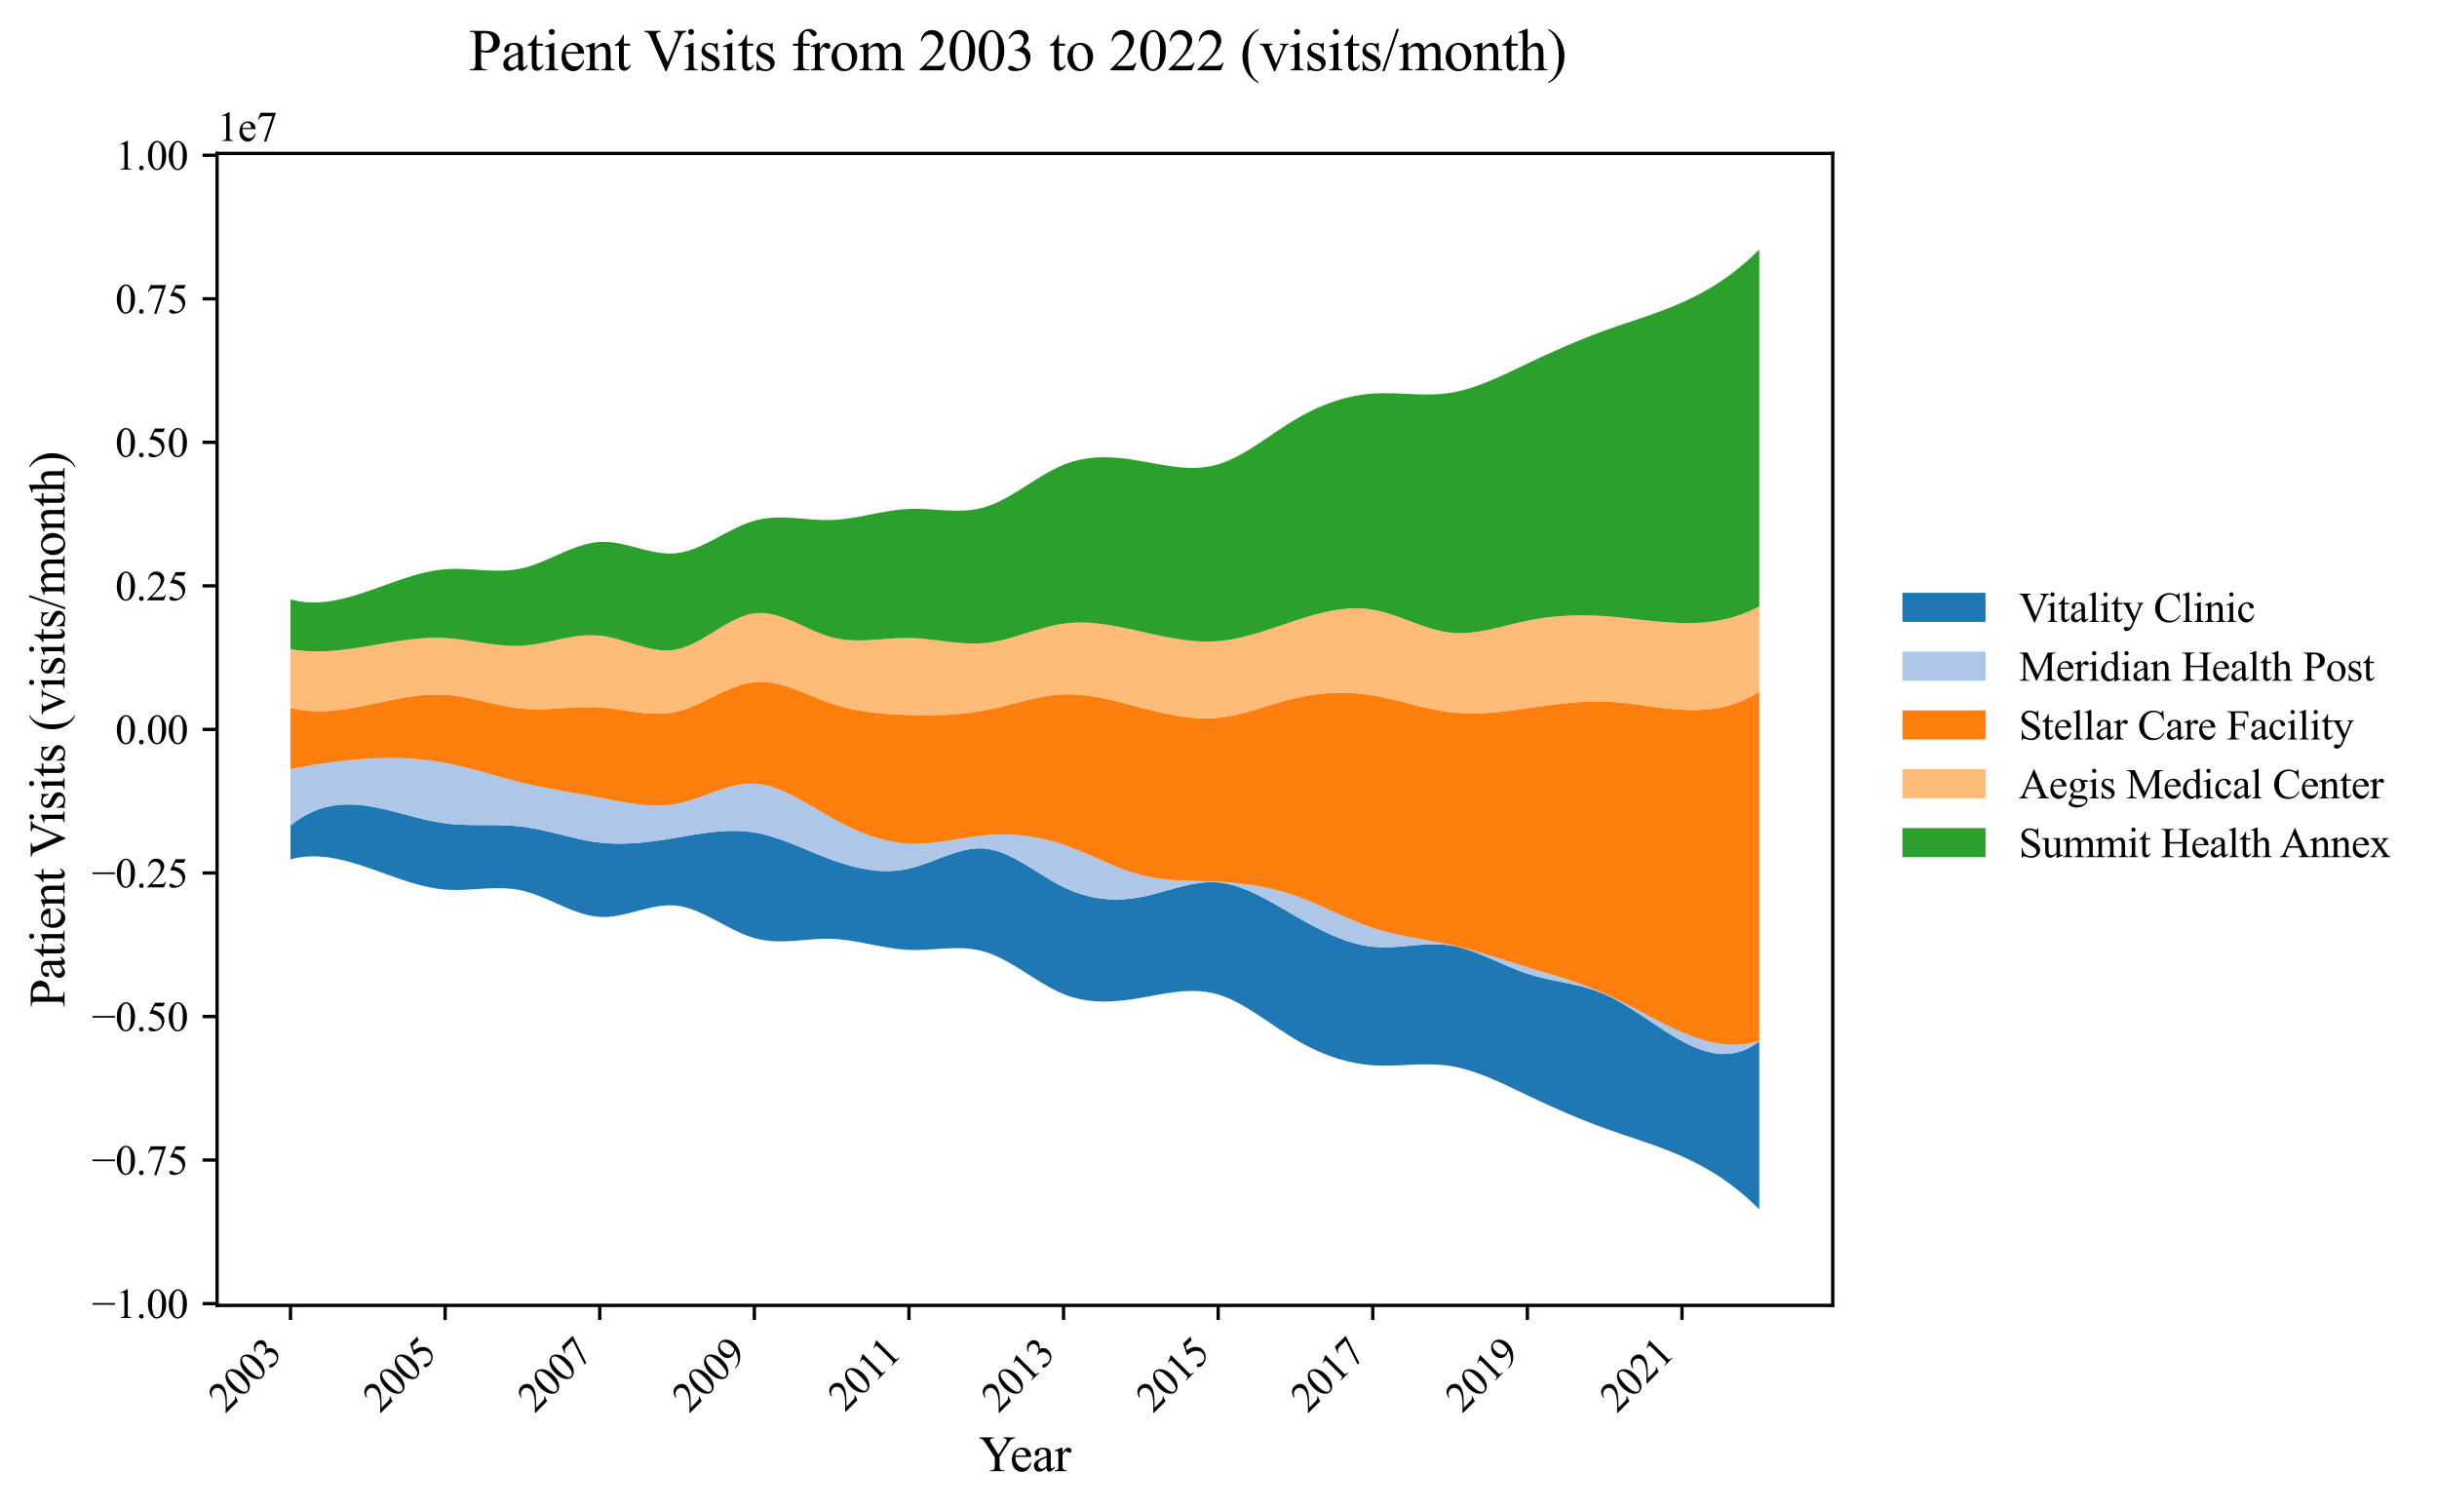 <?xml version="1.0" encoding="utf-8" standalone="no"?>
<!DOCTYPE svg PUBLIC "-//W3C//DTD SVG 1.1//EN"
  "http://www.w3.org/Graphics/SVG/1.1/DTD/svg11.dtd">
<svg xmlns:xlink="http://www.w3.org/1999/xlink" width="586.455pt" height="363.785pt" viewBox="0 0 586.455 363.785" xmlns="http://www.w3.org/2000/svg" version="1.1">
 <defs>
  <style type="text/css">*{stroke-linejoin: round; stroke-linecap: butt}</style>
 </defs>
 <g id="figure_1">
  <g id="patch_1">
   <path d="M 0 363.785 
L 586.455 363.785 
L 586.455 0 
L 0 0 
z
" style="fill: #ffffff"/>
  </g>
  <g id="axes_1">
   <g id="patch_2">
    <path d="M 52.238 314.121 
L 441.038 314.121 
L 441.038 36.921 
L 52.238 36.921 
z
" style="fill: #ffffff"/>
   </g>
   <g id="PolyCollection_1">
    <path d="M 69.911 198.633 
L 69.911 206.779 
L 71.687 206.38 
L 73.463 206.145 
L 75.24 206.061 
L 77.016 206.114 
L 78.792 206.288 
L 80.568 206.57 
L 82.344 206.946 
L 84.12 207.402 
L 85.897 207.922 
L 87.673 208.493 
L 89.449 209.101 
L 91.225 209.732 
L 93.001 210.371 
L 94.777 211.004 
L 96.553 211.616 
L 98.33 212.195 
L 100.106 212.724 
L 101.882 213.191 
L 103.658 213.581 
L 105.434 213.879 
L 107.21 214.072 
L 108.987 214.153 
L 110.763 214.145 
L 112.539 214.074 
L 114.315 213.968 
L 116.091 213.855 
L 117.867 213.763 
L 119.643 213.719 
L 121.42 213.75 
L 123.196 213.886 
L 124.972 214.152 
L 126.748 214.574 
L 128.524 215.144 
L 130.3 215.824 
L 132.077 216.576 
L 133.853 217.362 
L 135.629 218.144 
L 137.405 218.883 
L 139.181 219.543 
L 140.957 220.083 
L 142.733 220.467 
L 144.51 220.656 
L 146.286 220.632 
L 148.062 220.429 
L 149.838 220.093 
L 151.614 219.671 
L 153.39 219.207 
L 155.167 218.748 
L 156.943 218.339 
L 158.719 218.025 
L 160.495 217.853 
L 162.271 217.869 
L 164.047 218.113 
L 165.823 218.58 
L 167.6 219.227 
L 169.376 220.013 
L 171.152 220.894 
L 172.928 221.828 
L 174.704 222.774 
L 176.48 223.688 
L 178.257 224.528 
L 180.033 225.253 
L 181.809 225.818 
L 183.585 226.202 
L 185.361 226.424 
L 187.137 226.515 
L 188.913 226.503 
L 190.69 226.417 
L 192.466 226.287 
L 194.242 226.141 
L 196.018 226.007 
L 197.794 225.917 
L 199.57 225.897 
L 201.347 225.975 
L 203.123 226.147 
L 204.899 226.395 
L 206.675 226.696 
L 208.451 227.031 
L 210.227 227.379 
L 212.003 227.719 
L 213.78 228.031 
L 215.556 228.293 
L 217.332 228.487 
L 219.108 228.59 
L 220.884 228.597 
L 222.66 228.534 
L 224.437 228.428 
L 226.213 228.31 
L 227.989 228.209 
L 229.765 228.153 
L 231.541 228.172 
L 233.317 228.296 
L 235.093 228.553 
L 236.87 228.973 
L 238.646 229.58 
L 240.422 230.36 
L 242.198 231.279 
L 243.974 232.302 
L 245.75 233.392 
L 247.527 234.515 
L 249.303 235.636 
L 251.079 236.72 
L 252.855 237.731 
L 254.631 238.635 
L 256.407 239.396 
L 258.183 239.995 
L 259.96 240.442 
L 261.736 240.751 
L 263.512 240.935 
L 265.288 241.007 
L 267.064 240.982 
L 268.84 240.872 
L 270.617 240.691 
L 272.393 240.452 
L 274.169 240.169 
L 275.945 239.855 
L 277.721 239.53 
L 279.497 239.214 
L 281.273 238.927 
L 283.05 238.69 
L 284.826 238.525 
L 286.602 238.45 
L 288.378 238.487 
L 290.154 238.657 
L 291.93 238.98 
L 293.707 239.476 
L 295.483 240.15 
L 297.259 240.977 
L 299.035 241.931 
L 300.811 242.985 
L 302.587 244.114 
L 304.363 245.291 
L 306.14 246.491 
L 307.916 247.685 
L 309.692 248.85 
L 311.468 249.957 
L 313.244 250.984 
L 315.02 251.923 
L 316.797 252.774 
L 318.573 253.537 
L 320.349 254.211 
L 322.125 254.797 
L 323.901 255.292 
L 325.677 255.699 
L 327.453 256.015 
L 329.23 256.241 
L 331.006 256.376 
L 332.782 256.428 
L 334.558 256.417 
L 336.334 256.363 
L 338.11 256.286 
L 339.886 256.205 
L 341.663 256.142 
L 343.439 256.117 
L 345.215 256.149 
L 346.991 256.258 
L 348.767 256.466 
L 350.543 256.787 
L 352.32 257.218 
L 354.096 257.745 
L 355.872 258.355 
L 357.648 259.037 
L 359.424 259.777 
L 361.2 260.563 
L 362.976 261.383 
L 364.753 262.224 
L 366.529 263.073 
L 368.305 263.918 
L 370.081 264.751 
L 371.857 265.57 
L 373.633 266.374 
L 375.41 267.162 
L 377.186 267.932 
L 378.962 268.682 
L 380.738 269.411 
L 382.514 270.118 
L 384.29 270.801 
L 386.066 271.459 
L 387.843 272.092 
L 389.619 272.704 
L 391.395 273.305 
L 393.171 273.903 
L 394.947 274.504 
L 396.723 275.117 
L 398.5 275.749 
L 400.276 276.409 
L 402.052 277.104 
L 403.828 277.842 
L 405.604 278.63 
L 407.38 279.477 
L 409.156 280.391 
L 410.933 281.378 
L 412.709 282.447 
L 414.485 283.607 
L 416.261 284.863 
L 418.037 286.225 
L 419.813 287.7 
L 421.59 289.296 
L 423.366 291.021 
L 423.366 250.585 
L 423.366 250.585 
L 421.59 251.784 
L 419.813 252.664 
L 418.037 253.248 
L 416.261 253.559 
L 414.485 253.619 
L 412.709 253.452 
L 410.933 253.08 
L 409.156 252.527 
L 407.38 251.814 
L 405.604 250.966 
L 403.828 250.005 
L 402.052 248.953 
L 400.276 247.834 
L 398.5 246.67 
L 396.723 245.485 
L 394.947 244.301 
L 393.171 243.141 
L 391.395 242.028 
L 389.619 240.985 
L 387.843 240.034 
L 386.066 239.2 
L 384.29 238.494 
L 382.514 237.903 
L 380.738 237.402 
L 378.962 236.969 
L 377.186 236.582 
L 375.41 236.218 
L 373.633 235.854 
L 371.857 235.468 
L 370.081 235.037 
L 368.305 234.539 
L 366.529 233.952 
L 364.753 233.28 
L 362.976 232.548 
L 361.2 231.779 
L 359.424 230.999 
L 357.648 230.231 
L 355.872 229.502 
L 354.096 228.834 
L 352.32 228.253 
L 350.543 227.783 
L 348.767 227.45 
L 346.991 227.265 
L 345.215 227.206 
L 343.439 227.246 
L 341.663 227.355 
L 339.886 227.505 
L 338.11 227.669 
L 336.334 227.817 
L 334.558 227.92 
L 332.782 227.952 
L 331.006 227.883 
L 329.23 227.686 
L 327.453 227.357 
L 325.677 226.906 
L 323.901 226.345 
L 322.125 225.686 
L 320.349 224.938 
L 318.573 224.114 
L 316.797 223.225 
L 315.02 222.282 
L 313.244 221.296 
L 311.468 220.278 
L 309.692 219.241 
L 307.916 218.206 
L 306.14 217.193 
L 304.363 216.22 
L 302.587 215.309 
L 300.811 214.48 
L 299.035 213.752 
L 297.259 213.146 
L 295.483 212.682 
L 293.707 212.38 
L 291.93 212.258 
L 290.154 212.306 
L 288.378 212.497 
L 286.602 212.804 
L 284.826 213.2 
L 283.05 213.659 
L 281.273 214.152 
L 279.497 214.654 
L 277.721 215.137 
L 275.945 215.573 
L 274.169 215.938 
L 272.393 216.208 
L 270.617 216.38 
L 268.84 216.449 
L 267.064 216.411 
L 265.288 216.261 
L 263.512 215.996 
L 261.736 215.612 
L 259.96 215.105 
L 258.183 214.47 
L 256.407 213.704 
L 254.631 212.806 
L 252.855 211.799 
L 251.079 210.722 
L 249.303 209.614 
L 247.527 208.511 
L 245.75 207.453 
L 243.974 206.477 
L 242.198 205.622 
L 240.422 204.926 
L 238.646 204.427 
L 236.87 204.163 
L 235.093 204.147 
L 233.317 204.345 
L 231.541 204.717 
L 229.765 205.225 
L 227.989 205.829 
L 226.213 206.49 
L 224.437 207.17 
L 222.66 207.828 
L 220.884 208.425 
L 219.108 208.923 
L 217.332 209.287 
L 215.556 209.51 
L 213.78 209.602 
L 212.003 209.572 
L 210.227 209.428 
L 208.451 209.179 
L 206.675 208.834 
L 204.899 208.403 
L 203.123 207.892 
L 201.347 207.313 
L 199.57 206.672 
L 197.794 205.983 
L 196.018 205.261 
L 194.242 204.524 
L 192.466 203.788 
L 190.69 203.071 
L 188.913 202.39 
L 187.137 201.76 
L 185.361 201.2 
L 183.585 200.726 
L 181.809 200.355 
L 180.033 200.102 
L 178.257 199.961 
L 176.48 199.919 
L 174.704 199.964 
L 172.928 200.083 
L 171.152 200.264 
L 169.376 200.495 
L 167.6 200.761 
L 165.823 201.052 
L 164.047 201.354 
L 162.271 201.654 
L 160.495 201.943 
L 158.719 202.212 
L 156.943 202.454 
L 155.167 202.661 
L 153.39 202.827 
L 151.614 202.943 
L 149.838 203.003 
L 148.062 202.998 
L 146.286 202.921 
L 144.51 202.765 
L 142.733 202.525 
L 140.957 202.213 
L 139.181 201.844 
L 137.405 201.436 
L 135.629 201.003 
L 133.853 200.565 
L 132.077 200.135 
L 130.3 199.731 
L 128.524 199.37 
L 126.748 199.068 
L 124.972 198.84 
L 123.196 198.69 
L 121.42 198.6 
L 119.643 198.556 
L 117.867 198.54 
L 116.091 198.537 
L 114.315 198.529 
L 112.539 198.501 
L 110.763 198.435 
L 108.987 198.316 
L 107.21 198.127 
L 105.434 197.856 
L 103.658 197.513 
L 101.882 197.114 
L 100.106 196.676 
L 98.33 196.213 
L 96.553 195.742 
L 94.777 195.28 
L 93.001 194.841 
L 91.225 194.443 
L 89.449 194.101 
L 87.673 193.831 
L 85.897 193.65 
L 84.12 193.572 
L 82.344 193.615 
L 80.568 193.795 
L 78.792 194.127 
L 77.016 194.627 
L 75.24 195.312 
L 73.463 196.197 
L 71.687 197.299 
L 69.911 198.633 
z
" clip-path="url(#p97af7ae741)" style="fill: #1f77b4"/>
   </g>
   <g id="PolyCollection_2">
    <path d="M 69.911 185.056 
L 69.911 198.633 
L 71.687 197.299 
L 73.463 196.197 
L 75.24 195.312 
L 77.016 194.627 
L 78.792 194.127 
L 80.568 193.795 
L 82.344 193.615 
L 84.12 193.572 
L 85.897 193.65 
L 87.673 193.831 
L 89.449 194.101 
L 91.225 194.443 
L 93.001 194.841 
L 94.777 195.28 
L 96.553 195.742 
L 98.33 196.213 
L 100.106 196.676 
L 101.882 197.114 
L 103.658 197.513 
L 105.434 197.856 
L 107.21 198.127 
L 108.987 198.316 
L 110.763 198.435 
L 112.539 198.501 
L 114.315 198.529 
L 116.091 198.537 
L 117.867 198.54 
L 119.643 198.556 
L 121.42 198.6 
L 123.196 198.69 
L 124.972 198.84 
L 126.748 199.068 
L 128.524 199.37 
L 130.3 199.731 
L 132.077 200.135 
L 133.853 200.565 
L 135.629 201.003 
L 137.405 201.436 
L 139.181 201.844 
L 140.957 202.213 
L 142.733 202.525 
L 144.51 202.765 
L 146.286 202.921 
L 148.062 202.998 
L 149.838 203.003 
L 151.614 202.943 
L 153.39 202.827 
L 155.167 202.661 
L 156.943 202.454 
L 158.719 202.212 
L 160.495 201.943 
L 162.271 201.654 
L 164.047 201.354 
L 165.823 201.052 
L 167.6 200.761 
L 169.376 200.495 
L 171.152 200.264 
L 172.928 200.083 
L 174.704 199.964 
L 176.48 199.919 
L 178.257 199.961 
L 180.033 200.102 
L 181.809 200.355 
L 183.585 200.726 
L 185.361 201.2 
L 187.137 201.76 
L 188.913 202.39 
L 190.69 203.071 
L 192.466 203.788 
L 194.242 204.524 
L 196.018 205.261 
L 197.794 205.983 
L 199.57 206.672 
L 201.347 207.313 
L 203.123 207.892 
L 204.899 208.403 
L 206.675 208.834 
L 208.451 209.179 
L 210.227 209.428 
L 212.003 209.572 
L 213.78 209.602 
L 215.556 209.51 
L 217.332 209.287 
L 219.108 208.923 
L 220.884 208.425 
L 222.66 207.828 
L 224.437 207.17 
L 226.213 206.49 
L 227.989 205.829 
L 229.765 205.225 
L 231.541 204.717 
L 233.317 204.345 
L 235.093 204.147 
L 236.87 204.163 
L 238.646 204.427 
L 240.422 204.926 
L 242.198 205.622 
L 243.974 206.477 
L 245.75 207.453 
L 247.527 208.511 
L 249.303 209.614 
L 251.079 210.722 
L 252.855 211.799 
L 254.631 212.806 
L 256.407 213.704 
L 258.183 214.47 
L 259.96 215.105 
L 261.736 215.612 
L 263.512 215.996 
L 265.288 216.261 
L 267.064 216.411 
L 268.84 216.449 
L 270.617 216.38 
L 272.393 216.208 
L 274.169 215.938 
L 275.945 215.573 
L 277.721 215.137 
L 279.497 214.654 
L 281.273 214.152 
L 283.05 213.659 
L 284.826 213.2 
L 286.602 212.804 
L 288.378 212.497 
L 290.154 212.306 
L 291.93 212.258 
L 293.707 212.38 
L 295.483 212.682 
L 297.259 213.146 
L 299.035 213.752 
L 300.811 214.48 
L 302.587 215.309 
L 304.363 216.22 
L 306.14 217.193 
L 307.916 218.206 
L 309.692 219.241 
L 311.468 220.278 
L 313.244 221.296 
L 315.02 222.282 
L 316.797 223.225 
L 318.573 224.114 
L 320.349 224.938 
L 322.125 225.686 
L 323.901 226.345 
L 325.677 226.906 
L 327.453 227.357 
L 329.23 227.686 
L 331.006 227.883 
L 332.782 227.952 
L 334.558 227.92 
L 336.334 227.817 
L 338.11 227.669 
L 339.886 227.505 
L 341.663 227.355 
L 343.439 227.246 
L 345.215 227.206 
L 346.991 227.265 
L 348.767 227.45 
L 350.543 227.783 
L 352.32 228.253 
L 354.096 228.834 
L 355.872 229.502 
L 357.648 230.231 
L 359.424 230.999 
L 361.2 231.779 
L 362.976 232.548 
L 364.753 233.28 
L 366.529 233.952 
L 368.305 234.539 
L 370.081 235.037 
L 371.857 235.468 
L 373.633 235.854 
L 375.41 236.218 
L 377.186 236.582 
L 378.962 236.969 
L 380.738 237.402 
L 382.514 237.903 
L 384.29 238.494 
L 386.066 239.2 
L 387.843 240.034 
L 389.619 240.985 
L 391.395 242.028 
L 393.171 243.141 
L 394.947 244.301 
L 396.723 245.485 
L 398.5 246.67 
L 400.276 247.834 
L 402.052 248.953 
L 403.828 250.005 
L 405.604 250.966 
L 407.38 251.814 
L 409.156 252.527 
L 410.933 253.08 
L 412.709 253.452 
L 414.485 253.619 
L 416.261 253.559 
L 418.037 253.248 
L 419.813 252.664 
L 421.59 251.784 
L 423.366 250.585 
L 423.366 250.447 
L 423.366 250.447 
L 421.59 250.943 
L 419.813 251.26 
L 418.037 251.409 
L 416.261 251.401 
L 414.485 251.249 
L 412.709 250.965 
L 410.933 250.562 
L 409.156 250.05 
L 407.38 249.443 
L 405.604 248.751 
L 403.828 247.988 
L 402.052 247.166 
L 400.276 246.295 
L 398.5 245.389 
L 396.723 244.459 
L 394.947 243.518 
L 393.171 242.577 
L 391.395 241.649 
L 389.619 240.746 
L 387.843 239.879 
L 386.066 239.06 
L 384.29 238.299 
L 382.514 237.591 
L 380.738 236.928 
L 378.962 236.305 
L 377.186 235.713 
L 375.41 235.146 
L 373.633 234.597 
L 371.857 234.059 
L 370.081 233.525 
L 368.305 232.988 
L 366.529 232.442 
L 364.753 231.886 
L 362.976 231.325 
L 361.2 230.765 
L 359.424 230.211 
L 357.648 229.667 
L 355.872 229.14 
L 354.096 228.635 
L 352.32 228.156 
L 350.543 227.708 
L 348.767 227.298 
L 346.991 226.927 
L 345.215 226.584 
L 343.439 226.258 
L 341.663 225.939 
L 339.886 225.614 
L 338.11 225.272 
L 336.334 224.902 
L 334.558 224.491 
L 332.782 224.029 
L 331.006 223.505 
L 329.23 222.906 
L 327.453 222.238 
L 325.677 221.515 
L 323.901 220.751 
L 322.125 219.96 
L 320.349 219.156 
L 318.573 218.355 
L 316.797 217.57 
L 315.02 216.816 
L 313.244 216.106 
L 311.468 215.456 
L 309.692 214.875 
L 307.916 214.361 
L 306.14 213.911 
L 304.363 213.519 
L 302.587 213.184 
L 300.811 212.901 
L 299.035 212.666 
L 297.259 212.475 
L 295.483 212.325 
L 293.707 212.212 
L 291.93 212.132 
L 290.154 212.075 
L 288.378 212.028 
L 286.602 211.978 
L 284.826 211.912 
L 283.05 211.817 
L 281.273 211.68 
L 279.497 211.488 
L 277.721 211.228 
L 275.945 210.886 
L 274.169 210.451 
L 272.393 209.917 
L 270.617 209.3 
L 268.84 208.617 
L 267.064 207.884 
L 265.288 207.121 
L 263.512 206.343 
L 261.736 205.569 
L 259.96 204.815 
L 258.183 204.1 
L 256.407 203.439 
L 254.631 202.85 
L 252.855 202.338 
L 251.079 201.901 
L 249.303 201.539 
L 247.527 201.252 
L 245.75 201.037 
L 243.974 200.895 
L 242.198 200.825 
L 240.422 200.825 
L 238.646 200.895 
L 236.87 201.035 
L 235.093 201.237 
L 233.317 201.485 
L 231.541 201.762 
L 229.765 202.05 
L 227.989 202.333 
L 226.213 202.591 
L 224.437 202.808 
L 222.66 202.966 
L 220.884 203.048 
L 219.108 203.036 
L 217.332 202.914 
L 215.556 202.682 
L 213.78 202.344 
L 212.003 201.907 
L 210.227 201.375 
L 208.451 200.755 
L 206.675 200.051 
L 204.899 199.269 
L 203.123 198.415 
L 201.347 197.495 
L 199.57 196.513 
L 197.794 195.483 
L 196.018 194.432 
L 194.242 193.388 
L 192.466 192.378 
L 190.69 191.429 
L 188.913 190.569 
L 187.137 189.826 
L 185.361 189.227 
L 183.585 188.8 
L 181.809 188.572 
L 180.033 188.565 
L 178.257 188.759 
L 176.48 189.117 
L 174.704 189.603 
L 172.928 190.181 
L 171.152 190.815 
L 169.376 191.467 
L 167.6 192.102 
L 165.823 192.683 
L 164.047 193.175 
L 162.271 193.54 
L 160.495 193.764 
L 158.719 193.861 
L 156.943 193.846 
L 155.167 193.735 
L 153.39 193.546 
L 151.614 193.292 
L 149.838 192.991 
L 148.062 192.659 
L 146.286 192.311 
L 144.51 191.963 
L 142.733 191.629 
L 140.957 191.309 
L 139.181 190.997 
L 137.405 190.689 
L 135.629 190.379 
L 133.853 190.063 
L 132.077 189.734 
L 130.3 189.39 
L 128.524 189.023 
L 126.748 188.629 
L 124.972 188.204 
L 123.196 187.748 
L 121.42 187.269 
L 119.643 186.775 
L 117.867 186.274 
L 116.091 185.776 
L 114.315 185.288 
L 112.539 184.819 
L 110.763 184.376 
L 108.987 183.969 
L 107.21 183.605 
L 105.434 183.292 
L 103.658 183.03 
L 101.882 182.815 
L 100.106 182.648 
L 98.33 182.525 
L 96.553 182.445 
L 94.777 182.406 
L 93.001 182.405 
L 91.225 182.442 
L 89.449 182.513 
L 87.673 182.618 
L 85.897 182.754 
L 84.12 182.919 
L 82.344 183.111 
L 80.568 183.328 
L 78.792 183.569 
L 77.016 183.831 
L 75.24 184.113 
L 73.463 184.412 
L 71.687 184.728 
L 69.911 185.056 
z
" clip-path="url(#p97af7ae741)" style="fill: #aec7e8"/>
   </g>
   <g id="PolyCollection_3">
    <path d="M 69.911 170.327 
L 69.911 185.056 
L 71.687 184.728 
L 73.463 184.412 
L 75.24 184.113 
L 77.016 183.831 
L 78.792 183.569 
L 80.568 183.328 
L 82.344 183.111 
L 84.12 182.919 
L 85.897 182.754 
L 87.673 182.618 
L 89.449 182.513 
L 91.225 182.442 
L 93.001 182.405 
L 94.777 182.406 
L 96.553 182.445 
L 98.33 182.525 
L 100.106 182.648 
L 101.882 182.815 
L 103.658 183.03 
L 105.434 183.292 
L 107.21 183.605 
L 108.987 183.969 
L 110.763 184.376 
L 112.539 184.819 
L 114.315 185.288 
L 116.091 185.776 
L 117.867 186.274 
L 119.643 186.775 
L 121.42 187.269 
L 123.196 187.748 
L 124.972 188.204 
L 126.748 188.629 
L 128.524 189.023 
L 130.3 189.39 
L 132.077 189.734 
L 133.853 190.063 
L 135.629 190.379 
L 137.405 190.689 
L 139.181 190.997 
L 140.957 191.309 
L 142.733 191.629 
L 144.51 191.963 
L 146.286 192.311 
L 148.062 192.659 
L 149.838 192.991 
L 151.614 193.292 
L 153.39 193.546 
L 155.167 193.735 
L 156.943 193.846 
L 158.719 193.861 
L 160.495 193.764 
L 162.271 193.54 
L 164.047 193.175 
L 165.823 192.683 
L 167.6 192.102 
L 169.376 191.467 
L 171.152 190.815 
L 172.928 190.181 
L 174.704 189.603 
L 176.48 189.117 
L 178.257 188.759 
L 180.033 188.565 
L 181.809 188.572 
L 183.585 188.8 
L 185.361 189.227 
L 187.137 189.826 
L 188.913 190.569 
L 190.69 191.429 
L 192.466 192.378 
L 194.242 193.388 
L 196.018 194.432 
L 197.794 195.483 
L 199.57 196.513 
L 201.347 197.495 
L 203.123 198.415 
L 204.899 199.269 
L 206.675 200.051 
L 208.451 200.755 
L 210.227 201.375 
L 212.003 201.907 
L 213.78 202.344 
L 215.556 202.682 
L 217.332 202.914 
L 219.108 203.036 
L 220.884 203.048 
L 222.66 202.966 
L 224.437 202.808 
L 226.213 202.591 
L 227.989 202.333 
L 229.765 202.05 
L 231.541 201.762 
L 233.317 201.485 
L 235.093 201.237 
L 236.87 201.035 
L 238.646 200.895 
L 240.422 200.825 
L 242.198 200.825 
L 243.974 200.895 
L 245.75 201.037 
L 247.527 201.252 
L 249.303 201.539 
L 251.079 201.901 
L 252.855 202.338 
L 254.631 202.85 
L 256.407 203.439 
L 258.183 204.1 
L 259.96 204.815 
L 261.736 205.569 
L 263.512 206.343 
L 265.288 207.121 
L 267.064 207.884 
L 268.84 208.617 
L 270.617 209.3 
L 272.393 209.917 
L 274.169 210.451 
L 275.945 210.886 
L 277.721 211.228 
L 279.497 211.488 
L 281.273 211.68 
L 283.05 211.817 
L 284.826 211.912 
L 286.602 211.978 
L 288.378 212.028 
L 290.154 212.075 
L 291.93 212.132 
L 293.707 212.212 
L 295.483 212.325 
L 297.259 212.475 
L 299.035 212.666 
L 300.811 212.901 
L 302.587 213.184 
L 304.363 213.519 
L 306.14 213.911 
L 307.916 214.361 
L 309.692 214.875 
L 311.468 215.456 
L 313.244 216.106 
L 315.02 216.816 
L 316.797 217.57 
L 318.573 218.355 
L 320.349 219.156 
L 322.125 219.96 
L 323.901 220.751 
L 325.677 221.515 
L 327.453 222.238 
L 329.23 222.906 
L 331.006 223.505 
L 332.782 224.029 
L 334.558 224.491 
L 336.334 224.902 
L 338.11 225.272 
L 339.886 225.614 
L 341.663 225.939 
L 343.439 226.258 
L 345.215 226.584 
L 346.991 226.927 
L 348.767 227.298 
L 350.543 227.708 
L 352.32 228.156 
L 354.096 228.635 
L 355.872 229.14 
L 357.648 229.667 
L 359.424 230.211 
L 361.2 230.765 
L 362.976 231.325 
L 364.753 231.886 
L 366.529 232.442 
L 368.305 232.988 
L 370.081 233.525 
L 371.857 234.059 
L 373.633 234.597 
L 375.41 235.146 
L 377.186 235.713 
L 378.962 236.305 
L 380.738 236.928 
L 382.514 237.591 
L 384.29 238.299 
L 386.066 239.06 
L 387.843 239.879 
L 389.619 240.746 
L 391.395 241.649 
L 393.171 242.577 
L 394.947 243.518 
L 396.723 244.459 
L 398.5 245.389 
L 400.276 246.295 
L 402.052 247.166 
L 403.828 247.988 
L 405.604 248.751 
L 407.38 249.443 
L 409.156 250.05 
L 410.933 250.562 
L 412.709 250.965 
L 414.485 251.249 
L 416.261 251.401 
L 418.037 251.409 
L 419.813 251.26 
L 421.59 250.943 
L 423.366 250.447 
L 423.366 166.438 
L 423.366 166.438 
L 421.59 167.494 
L 419.813 168.381 
L 418.037 169.112 
L 416.261 169.698 
L 414.485 170.15 
L 412.709 170.481 
L 410.933 170.702 
L 409.156 170.825 
L 407.38 170.862 
L 405.604 170.823 
L 403.828 170.722 
L 402.052 170.569 
L 400.276 170.376 
L 398.5 170.155 
L 396.723 169.918 
L 394.947 169.676 
L 393.171 169.441 
L 391.395 169.225 
L 389.619 169.039 
L 387.843 168.895 
L 386.066 168.804 
L 384.29 168.776 
L 382.514 168.806 
L 380.738 168.886 
L 378.962 169.012 
L 377.186 169.175 
L 375.41 169.369 
L 373.633 169.589 
L 371.857 169.826 
L 370.081 170.075 
L 368.305 170.328 
L 366.529 170.58 
L 364.753 170.822 
L 362.976 171.048 
L 361.2 171.25 
L 359.424 171.419 
L 357.648 171.55 
L 355.872 171.633 
L 354.096 171.662 
L 352.32 171.628 
L 350.543 171.525 
L 348.767 171.344 
L 346.991 171.083 
L 345.215 170.754 
L 343.439 170.371 
L 341.663 169.95 
L 339.886 169.504 
L 338.11 169.049 
L 336.334 168.599 
L 334.558 168.169 
L 332.782 167.773 
L 331.006 167.427 
L 329.23 167.143 
L 327.453 166.928 
L 325.677 166.782 
L 323.901 166.704 
L 322.125 166.694 
L 320.349 166.752 
L 318.573 166.878 
L 316.797 167.071 
L 315.02 167.331 
L 313.244 167.657 
L 311.468 168.051 
L 309.692 168.506 
L 307.916 169.008 
L 306.14 169.539 
L 304.363 170.083 
L 302.587 170.623 
L 300.811 171.141 
L 299.035 171.62 
L 297.259 172.044 
L 295.483 172.395 
L 293.707 172.656 
L 291.93 172.812 
L 290.154 172.863 
L 288.378 172.818 
L 286.602 172.687 
L 284.826 172.48 
L 283.05 172.205 
L 281.273 171.874 
L 279.497 171.496 
L 277.721 171.08 
L 275.945 170.636 
L 274.169 170.174 
L 272.393 169.704 
L 270.617 169.237 
L 268.84 168.786 
L 267.064 168.363 
L 265.288 167.979 
L 263.512 167.646 
L 261.736 167.376 
L 259.96 167.181 
L 258.183 167.072 
L 256.407 167.061 
L 254.631 167.159 
L 252.855 167.358 
L 251.079 167.642 
L 249.303 167.993 
L 247.527 168.396 
L 245.75 168.834 
L 243.974 169.289 
L 242.198 169.747 
L 240.422 170.189 
L 238.646 170.599 
L 236.87 170.962 
L 235.093 171.266 
L 233.317 171.515 
L 231.541 171.714 
L 229.765 171.865 
L 227.989 171.975 
L 226.213 172.047 
L 224.437 172.084 
L 222.66 172.093 
L 220.884 172.076 
L 219.108 172.038 
L 217.332 171.983 
L 215.556 171.906 
L 213.78 171.801 
L 212.003 171.661 
L 210.227 171.478 
L 208.451 171.247 
L 206.675 170.958 
L 204.899 170.607 
L 203.123 170.185 
L 201.347 169.686 
L 199.57 169.103 
L 197.794 168.442 
L 196.018 167.734 
L 194.242 167.009 
L 192.466 166.298 
L 190.69 165.634 
L 188.913 165.046 
L 187.137 164.567 
L 185.361 164.228 
L 183.585 164.059 
L 181.809 164.093 
L 180.033 164.352 
L 178.257 164.816 
L 176.48 165.442 
L 174.704 166.189 
L 172.928 167.017 
L 171.152 167.883 
L 169.376 168.747 
L 167.6 169.568 
L 165.823 170.303 
L 164.047 170.913 
L 162.271 171.357 
L 160.495 171.62 
L 158.719 171.727 
L 156.943 171.706 
L 155.167 171.583 
L 153.39 171.385 
L 151.614 171.14 
L 149.838 170.874 
L 148.062 170.616 
L 146.286 170.392 
L 144.51 170.229 
L 142.733 170.148 
L 140.957 170.143 
L 139.181 170.194 
L 137.405 170.284 
L 135.629 170.394 
L 133.853 170.505 
L 132.077 170.6 
L 130.3 170.66 
L 128.524 170.667 
L 126.748 170.603 
L 124.972 170.45 
L 123.196 170.206 
L 121.42 169.891 
L 119.643 169.524 
L 117.867 169.124 
L 116.091 168.713 
L 114.315 168.31 
L 112.539 167.934 
L 110.763 167.606 
L 108.987 167.346 
L 107.21 167.174 
L 105.434 167.105 
L 103.658 167.133 
L 101.882 167.247 
L 100.106 167.434 
L 98.33 167.683 
L 96.553 167.981 
L 94.777 168.318 
L 93.001 168.68 
L 91.225 169.056 
L 89.449 169.435 
L 87.673 169.803 
L 85.897 170.15 
L 84.12 170.463 
L 82.344 170.731 
L 80.568 170.941 
L 78.792 171.081 
L 77.016 171.141 
L 75.24 171.107 
L 73.463 170.968 
L 71.687 170.712 
L 69.911 170.327 
z
" clip-path="url(#p97af7ae741)" style="fill: #ff7f0e"/>
   </g>
   <g id="PolyCollection_4">
    <path d="M 69.911 156.208 
L 69.911 170.327 
L 71.687 170.712 
L 73.463 170.968 
L 75.24 171.107 
L 77.016 171.141 
L 78.792 171.081 
L 80.568 170.941 
L 82.344 170.731 
L 84.12 170.463 
L 85.897 170.15 
L 87.673 169.803 
L 89.449 169.435 
L 91.225 169.056 
L 93.001 168.68 
L 94.777 168.318 
L 96.553 167.981 
L 98.33 167.683 
L 100.106 167.434 
L 101.882 167.247 
L 103.658 167.133 
L 105.434 167.105 
L 107.21 167.174 
L 108.987 167.346 
L 110.763 167.606 
L 112.539 167.934 
L 114.315 168.31 
L 116.091 168.713 
L 117.867 169.124 
L 119.643 169.524 
L 121.42 169.891 
L 123.196 170.206 
L 124.972 170.45 
L 126.748 170.603 
L 128.524 170.667 
L 130.3 170.66 
L 132.077 170.6 
L 133.853 170.505 
L 135.629 170.394 
L 137.405 170.284 
L 139.181 170.194 
L 140.957 170.143 
L 142.733 170.148 
L 144.51 170.229 
L 146.286 170.392 
L 148.062 170.616 
L 149.838 170.874 
L 151.614 171.14 
L 153.39 171.385 
L 155.167 171.583 
L 156.943 171.706 
L 158.719 171.727 
L 160.495 171.62 
L 162.271 171.357 
L 164.047 170.913 
L 165.823 170.303 
L 167.6 169.568 
L 169.376 168.747 
L 171.152 167.883 
L 172.928 167.017 
L 174.704 166.189 
L 176.48 165.442 
L 178.257 164.816 
L 180.033 164.352 
L 181.809 164.093 
L 183.585 164.059 
L 185.361 164.228 
L 187.137 164.567 
L 188.913 165.046 
L 190.69 165.634 
L 192.466 166.298 
L 194.242 167.009 
L 196.018 167.734 
L 197.794 168.442 
L 199.57 169.103 
L 201.347 169.686 
L 203.123 170.185 
L 204.899 170.607 
L 206.675 170.958 
L 208.451 171.247 
L 210.227 171.478 
L 212.003 171.661 
L 213.78 171.801 
L 215.556 171.906 
L 217.332 171.983 
L 219.108 172.038 
L 220.884 172.076 
L 222.66 172.093 
L 224.437 172.084 
L 226.213 172.047 
L 227.989 171.975 
L 229.765 171.865 
L 231.541 171.714 
L 233.317 171.515 
L 235.093 171.266 
L 236.87 170.962 
L 238.646 170.599 
L 240.422 170.189 
L 242.198 169.747 
L 243.974 169.289 
L 245.75 168.834 
L 247.527 168.396 
L 249.303 167.993 
L 251.079 167.642 
L 252.855 167.358 
L 254.631 167.159 
L 256.407 167.061 
L 258.183 167.072 
L 259.96 167.181 
L 261.736 167.376 
L 263.512 167.646 
L 265.288 167.979 
L 267.064 168.363 
L 268.84 168.786 
L 270.617 169.237 
L 272.393 169.704 
L 274.169 170.174 
L 275.945 170.636 
L 277.721 171.08 
L 279.497 171.496 
L 281.273 171.874 
L 283.05 172.205 
L 284.826 172.48 
L 286.602 172.687 
L 288.378 172.818 
L 290.154 172.863 
L 291.93 172.812 
L 293.707 172.656 
L 295.483 172.395 
L 297.259 172.044 
L 299.035 171.62 
L 300.811 171.141 
L 302.587 170.623 
L 304.363 170.083 
L 306.14 169.539 
L 307.916 169.008 
L 309.692 168.506 
L 311.468 168.051 
L 313.244 167.657 
L 315.02 167.331 
L 316.797 167.071 
L 318.573 166.878 
L 320.349 166.752 
L 322.125 166.694 
L 323.901 166.704 
L 325.677 166.782 
L 327.453 166.928 
L 329.23 167.143 
L 331.006 167.427 
L 332.782 167.773 
L 334.558 168.169 
L 336.334 168.599 
L 338.11 169.049 
L 339.886 169.504 
L 341.663 169.95 
L 343.439 170.371 
L 345.215 170.754 
L 346.991 171.083 
L 348.767 171.344 
L 350.543 171.525 
L 352.32 171.628 
L 354.096 171.662 
L 355.872 171.633 
L 357.648 171.55 
L 359.424 171.419 
L 361.2 171.25 
L 362.976 171.048 
L 364.753 170.822 
L 366.529 170.58 
L 368.305 170.328 
L 370.081 170.075 
L 371.857 169.826 
L 373.633 169.589 
L 375.41 169.369 
L 377.186 169.175 
L 378.962 169.012 
L 380.738 168.886 
L 382.514 168.806 
L 384.29 168.776 
L 386.066 168.804 
L 387.843 168.895 
L 389.619 169.039 
L 391.395 169.225 
L 393.171 169.441 
L 394.947 169.676 
L 396.723 169.918 
L 398.5 170.155 
L 400.276 170.376 
L 402.052 170.569 
L 403.828 170.722 
L 405.604 170.823 
L 407.38 170.862 
L 409.156 170.825 
L 410.933 170.702 
L 412.709 170.481 
L 414.485 170.15 
L 416.261 169.698 
L 418.037 169.112 
L 419.813 168.381 
L 421.59 167.494 
L 423.366 166.438 
L 423.366 145.924 
L 423.366 145.924 
L 421.59 146.814 
L 419.813 147.572 
L 418.037 148.208 
L 416.261 148.73 
L 414.485 149.146 
L 412.709 149.465 
L 410.933 149.695 
L 409.156 149.845 
L 407.38 149.922 
L 405.604 149.936 
L 403.828 149.893 
L 402.052 149.804 
L 400.276 149.676 
L 398.5 149.518 
L 396.723 149.338 
L 394.947 149.143 
L 393.171 148.944 
L 391.395 148.748 
L 389.619 148.563 
L 387.843 148.398 
L 386.066 148.261 
L 384.29 148.16 
L 382.514 148.096 
L 380.738 148.073 
L 378.962 148.092 
L 377.186 148.155 
L 375.41 148.264 
L 373.633 148.422 
L 371.857 148.629 
L 370.081 148.889 
L 368.305 149.203 
L 366.529 149.572 
L 364.753 149.985 
L 362.976 150.422 
L 361.2 150.861 
L 359.424 151.28 
L 357.648 151.659 
L 355.872 151.977 
L 354.096 152.211 
L 352.32 152.342 
L 350.543 152.347 
L 348.767 152.205 
L 346.991 151.906 
L 345.215 151.475 
L 343.439 150.941 
L 341.663 150.334 
L 339.886 149.684 
L 338.11 149.021 
L 336.334 148.374 
L 334.558 147.774 
L 332.782 147.25 
L 331.006 146.832 
L 329.23 146.549 
L 327.453 146.405 
L 325.677 146.388 
L 323.901 146.487 
L 322.125 146.689 
L 320.349 146.984 
L 318.573 147.357 
L 316.797 147.799 
L 315.02 148.297 
L 313.244 148.838 
L 311.468 149.411 
L 309.692 150.004 
L 307.916 150.605 
L 306.14 151.201 
L 304.363 151.781 
L 302.587 152.332 
L 300.811 152.842 
L 299.035 153.299 
L 297.259 153.691 
L 295.483 154.005 
L 293.707 154.23 
L 291.93 154.355 
L 290.154 154.381 
L 288.378 154.318 
L 286.602 154.178 
L 284.826 153.97 
L 283.05 153.704 
L 281.273 153.391 
L 279.497 153.041 
L 277.721 152.664 
L 275.945 152.271 
L 274.169 151.871 
L 272.393 151.476 
L 270.617 151.096 
L 268.84 150.744 
L 267.064 150.43 
L 265.288 150.166 
L 263.512 149.964 
L 261.736 149.835 
L 259.96 149.791 
L 258.183 149.843 
L 256.407 150.003 
L 254.631 150.28 
L 252.855 150.661 
L 251.079 151.121 
L 249.303 151.638 
L 247.527 152.185 
L 245.75 152.739 
L 243.974 153.275 
L 242.198 153.769 
L 240.422 154.196 
L 238.646 154.532 
L 236.87 154.754 
L 235.093 154.85 
L 233.317 154.84 
L 231.541 154.746 
L 229.765 154.589 
L 227.989 154.389 
L 226.213 154.17 
L 224.437 153.952 
L 222.66 153.757 
L 220.884 153.606 
L 219.108 153.521 
L 217.332 153.519 
L 215.556 153.589 
L 213.78 153.705 
L 212.003 153.84 
L 210.227 153.97 
L 208.451 154.068 
L 206.675 154.109 
L 204.899 154.067 
L 203.123 153.916 
L 201.347 153.631 
L 199.57 153.185 
L 197.794 152.581 
L 196.018 151.86 
L 194.242 151.07 
L 192.466 150.257 
L 190.69 149.47 
L 188.913 148.754 
L 187.137 148.157 
L 185.361 147.726 
L 183.585 147.508 
L 181.809 147.549 
L 180.033 147.887 
L 178.257 148.49 
L 176.48 149.302 
L 174.704 150.264 
L 172.928 151.319 
L 171.152 152.41 
L 169.376 153.479 
L 167.6 154.468 
L 165.823 155.321 
L 164.047 155.979 
L 162.271 156.386 
L 160.495 156.526 
L 158.719 156.439 
L 156.943 156.17 
L 155.167 155.764 
L 153.39 155.265 
L 151.614 154.72 
L 149.838 154.173 
L 148.062 153.668 
L 146.286 153.25 
L 144.51 152.966 
L 142.733 152.849 
L 140.957 152.889 
L 139.181 153.055 
L 137.405 153.318 
L 135.629 153.649 
L 133.853 154.018 
L 132.077 154.397 
L 130.3 154.755 
L 128.524 155.063 
L 126.748 155.292 
L 124.972 155.413 
L 123.196 155.418 
L 121.42 155.327 
L 119.643 155.159 
L 117.867 154.935 
L 116.091 154.674 
L 114.315 154.398 
L 112.539 154.126 
L 110.763 153.878 
L 108.987 153.674 
L 107.21 153.536 
L 105.434 153.478 
L 103.658 153.497 
L 101.882 153.584 
L 100.106 153.73 
L 98.33 153.926 
L 96.553 154.161 
L 94.777 154.428 
L 93.001 154.716 
L 91.225 155.016 
L 89.449 155.32 
L 87.673 155.617 
L 85.897 155.899 
L 84.12 156.156 
L 82.344 156.379 
L 80.568 156.558 
L 78.792 156.686 
L 77.016 156.751 
L 75.24 156.745 
L 73.463 156.659 
L 71.687 156.483 
L 69.911 156.208 
z
" clip-path="url(#p97af7ae741)" style="fill: #ffbb78"/>
   </g>
   <g id="PolyCollection_5">
    <path d="M 69.911 144.263 
L 69.911 156.208 
L 71.687 156.483 
L 73.463 156.659 
L 75.24 156.745 
L 77.016 156.751 
L 78.792 156.686 
L 80.568 156.558 
L 82.344 156.379 
L 84.12 156.156 
L 85.897 155.899 
L 87.673 155.617 
L 89.449 155.32 
L 91.225 155.016 
L 93.001 154.716 
L 94.777 154.428 
L 96.553 154.161 
L 98.33 153.926 
L 100.106 153.73 
L 101.882 153.584 
L 103.658 153.497 
L 105.434 153.478 
L 107.21 153.536 
L 108.987 153.674 
L 110.763 153.878 
L 112.539 154.126 
L 114.315 154.398 
L 116.091 154.674 
L 117.867 154.935 
L 119.643 155.159 
L 121.42 155.327 
L 123.196 155.418 
L 124.972 155.413 
L 126.748 155.292 
L 128.524 155.063 
L 130.3 154.755 
L 132.077 154.397 
L 133.853 154.018 
L 135.629 153.649 
L 137.405 153.318 
L 139.181 153.055 
L 140.957 152.889 
L 142.733 152.849 
L 144.51 152.966 
L 146.286 153.25 
L 148.062 153.668 
L 149.838 154.173 
L 151.614 154.72 
L 153.39 155.265 
L 155.167 155.764 
L 156.943 156.17 
L 158.719 156.439 
L 160.495 156.526 
L 162.271 156.386 
L 164.047 155.979 
L 165.823 155.321 
L 167.6 154.468 
L 169.376 153.479 
L 171.152 152.41 
L 172.928 151.319 
L 174.704 150.264 
L 176.48 149.302 
L 178.257 148.49 
L 180.033 147.887 
L 181.809 147.549 
L 183.585 147.508 
L 185.361 147.726 
L 187.137 148.157 
L 188.913 148.754 
L 190.69 149.47 
L 192.466 150.257 
L 194.242 151.07 
L 196.018 151.86 
L 197.794 152.581 
L 199.57 153.185 
L 201.347 153.631 
L 203.123 153.916 
L 204.899 154.067 
L 206.675 154.109 
L 208.451 154.068 
L 210.227 153.97 
L 212.003 153.84 
L 213.78 153.705 
L 215.556 153.589 
L 217.332 153.519 
L 219.108 153.521 
L 220.884 153.606 
L 222.66 153.757 
L 224.437 153.952 
L 226.213 154.17 
L 227.989 154.389 
L 229.765 154.589 
L 231.541 154.746 
L 233.317 154.84 
L 235.093 154.85 
L 236.87 154.754 
L 238.646 154.532 
L 240.422 154.196 
L 242.198 153.769 
L 243.974 153.275 
L 245.75 152.739 
L 247.527 152.185 
L 249.303 151.638 
L 251.079 151.121 
L 252.855 150.661 
L 254.631 150.28 
L 256.407 150.003 
L 258.183 149.843 
L 259.96 149.791 
L 261.736 149.835 
L 263.512 149.964 
L 265.288 150.166 
L 267.064 150.43 
L 268.84 150.744 
L 270.617 151.096 
L 272.393 151.476 
L 274.169 151.871 
L 275.945 152.271 
L 277.721 152.664 
L 279.497 153.041 
L 281.273 153.391 
L 283.05 153.704 
L 284.826 153.97 
L 286.602 154.178 
L 288.378 154.318 
L 290.154 154.381 
L 291.93 154.355 
L 293.707 154.23 
L 295.483 154.005 
L 297.259 153.691 
L 299.035 153.299 
L 300.811 152.842 
L 302.587 152.332 
L 304.363 151.781 
L 306.14 151.201 
L 307.916 150.605 
L 309.692 150.004 
L 311.468 149.411 
L 313.244 148.838 
L 315.02 148.297 
L 316.797 147.799 
L 318.573 147.357 
L 320.349 146.984 
L 322.125 146.689 
L 323.901 146.487 
L 325.677 146.388 
L 327.453 146.405 
L 329.23 146.549 
L 331.006 146.832 
L 332.782 147.25 
L 334.558 147.774 
L 336.334 148.374 
L 338.11 149.021 
L 339.886 149.684 
L 341.663 150.334 
L 343.439 150.941 
L 345.215 151.475 
L 346.991 151.906 
L 348.767 152.205 
L 350.543 152.347 
L 352.32 152.342 
L 354.096 152.211 
L 355.872 151.977 
L 357.648 151.659 
L 359.424 151.28 
L 361.2 150.861 
L 362.976 150.422 
L 364.753 149.985 
L 366.529 149.572 
L 368.305 149.203 
L 370.081 148.889 
L 371.857 148.629 
L 373.633 148.422 
L 375.41 148.264 
L 377.186 148.155 
L 378.962 148.092 
L 380.738 148.073 
L 382.514 148.096 
L 384.29 148.16 
L 386.066 148.261 
L 387.843 148.398 
L 389.619 148.563 
L 391.395 148.748 
L 393.171 148.944 
L 394.947 149.143 
L 396.723 149.338 
L 398.5 149.518 
L 400.276 149.676 
L 402.052 149.804 
L 403.828 149.893 
L 405.604 149.936 
L 407.38 149.922 
L 409.156 149.845 
L 410.933 149.695 
L 412.709 149.465 
L 414.485 149.146 
L 416.261 148.73 
L 418.037 148.208 
L 419.813 147.572 
L 421.59 146.814 
L 423.366 145.924 
L 423.366 60.021 
L 423.366 60.021 
L 421.59 61.746 
L 419.813 63.342 
L 418.037 64.817 
L 416.261 66.179 
L 414.485 67.436 
L 412.709 68.595 
L 410.933 69.664 
L 409.156 70.652 
L 407.38 71.565 
L 405.604 72.412 
L 403.828 73.201 
L 402.052 73.939 
L 400.276 74.634 
L 398.5 75.293 
L 396.723 75.926 
L 394.947 76.539 
L 393.171 77.14 
L 391.395 77.737 
L 389.619 78.338 
L 387.843 78.951 
L 386.066 79.583 
L 384.29 80.241 
L 382.514 80.924 
L 380.738 81.631 
L 378.962 82.36 
L 377.186 83.111 
L 375.41 83.88 
L 373.633 84.668 
L 371.857 85.473 
L 370.081 86.292 
L 368.305 87.125 
L 366.529 87.97 
L 364.753 88.819 
L 362.976 89.659 
L 361.2 90.479 
L 359.424 91.265 
L 357.648 92.006 
L 355.872 92.687 
L 354.096 93.298 
L 352.32 93.825 
L 350.543 94.255 
L 348.767 94.577 
L 346.991 94.784 
L 345.215 94.894 
L 343.439 94.926 
L 341.663 94.9 
L 339.886 94.837 
L 338.11 94.757 
L 336.334 94.68 
L 334.558 94.625 
L 332.782 94.614 
L 331.006 94.667 
L 329.23 94.802 
L 327.453 95.028 
L 325.677 95.344 
L 323.901 95.75 
L 322.125 96.246 
L 320.349 96.831 
L 318.573 97.506 
L 316.797 98.268 
L 315.02 99.12 
L 313.244 100.059 
L 311.468 101.086 
L 309.692 102.193 
L 307.916 103.357 
L 306.14 104.552 
L 304.363 105.751 
L 302.587 106.928 
L 300.811 108.057 
L 299.035 109.112 
L 297.259 110.066 
L 295.483 110.893 
L 293.707 111.566 
L 291.93 112.063 
L 290.154 112.385 
L 288.378 112.555 
L 286.602 112.593 
L 284.826 112.518 
L 283.05 112.352 
L 281.273 112.115 
L 279.497 111.829 
L 277.721 111.512 
L 275.945 111.187 
L 274.169 110.874 
L 272.393 110.591 
L 270.617 110.352 
L 268.84 110.171 
L 267.064 110.061 
L 265.288 110.035 
L 263.512 110.108 
L 261.736 110.292 
L 259.96 110.6 
L 258.183 111.048 
L 256.407 111.647 
L 254.631 112.408 
L 252.855 113.311 
L 251.079 114.322 
L 249.303 115.406 
L 247.527 116.527 
L 245.75 117.651 
L 243.974 118.741 
L 242.198 119.763 
L 240.422 120.682 
L 238.646 121.463 
L 236.87 122.07 
L 235.093 122.489 
L 233.317 122.746 
L 231.541 122.87 
L 229.765 122.889 
L 227.989 122.834 
L 226.213 122.732 
L 224.437 122.614 
L 222.66 122.509 
L 220.884 122.445 
L 219.108 122.452 
L 217.332 122.556 
L 215.556 122.749 
L 213.78 123.012 
L 212.003 123.324 
L 210.227 123.664 
L 208.451 124.011 
L 206.675 124.346 
L 204.899 124.648 
L 203.123 124.895 
L 201.347 125.068 
L 199.57 125.146 
L 197.794 125.126 
L 196.018 125.035 
L 194.242 124.902 
L 192.466 124.756 
L 190.69 124.625 
L 188.913 124.54 
L 187.137 124.528 
L 185.361 124.618 
L 183.585 124.841 
L 181.809 125.224 
L 180.033 125.79 
L 178.257 126.514 
L 176.48 127.354 
L 174.704 128.269 
L 172.928 129.214 
L 171.152 130.149 
L 169.376 131.03 
L 167.6 131.815 
L 165.823 132.463 
L 164.047 132.929 
L 162.271 133.174 
L 160.495 133.189 
L 158.719 133.017 
L 156.943 132.704 
L 155.167 132.295 
L 153.39 131.836 
L 151.614 131.372 
L 149.838 130.949 
L 148.062 130.614 
L 146.286 130.411 
L 144.51 130.386 
L 142.733 130.575 
L 140.957 130.959 
L 139.181 131.5 
L 137.405 132.159 
L 135.629 132.898 
L 133.853 133.68 
L 132.077 134.466 
L 130.3 135.218 
L 128.524 135.898 
L 126.748 136.468 
L 124.972 136.891 
L 123.196 137.157 
L 121.42 137.292 
L 119.643 137.324 
L 117.867 137.28 
L 116.091 137.187 
L 114.315 137.075 
L 112.539 136.969 
L 110.763 136.898 
L 108.987 136.889 
L 107.21 136.97 
L 105.434 137.163 
L 103.658 137.462 
L 101.882 137.851 
L 100.106 138.318 
L 98.33 138.848 
L 96.553 139.426 
L 94.777 140.039 
L 93.001 140.672 
L 91.225 141.311 
L 89.449 141.941 
L 87.673 142.549 
L 85.897 143.121 
L 84.12 143.641 
L 82.344 144.096 
L 80.568 144.472 
L 78.792 144.754 
L 77.016 144.929 
L 75.24 144.981 
L 73.463 144.897 
L 71.687 144.663 
L 69.911 144.263 
z
" clip-path="url(#p97af7ae741)" style="fill: #2ca02c"/>
   </g>
   <g id="matplotlib.axis_1">
    <g id="xtick_1">
     <g id="line2d_1">
      <defs>
       <path id="mc043c198da" d="M 0 0 
L 0 3.5 
" style="stroke: #000000; stroke-width: 0.8"/>
      </defs>
      <g>
       <use xlink:href="#mc043c198da" x="69.911" y="314.121" style="stroke: #000000; stroke-width: 0.8"/>
      </g>
     </g>
     <g id="text_1">
      <!-- 2003 -->
      <g transform="translate(54.256 340.173) rotate(-45) scale(0.1 -0.1)">
       <defs>
        <path id="TimesNewRomanPSMT-32" d="M 2934 816 
L 2638 0 
L 138 0 
L 138 116 
Q 1241 1122 1691 1759 
Q 2141 2397 2141 2925 
Q 2141 3328 1894 3587 
Q 1647 3847 1303 3847 
Q 991 3847 742 3664 
Q 494 3481 375 3128 
L 259 3128 
Q 338 3706 661 4015 
Q 984 4325 1469 4325 
Q 1984 4325 2329 3994 
Q 2675 3663 2675 3213 
Q 2675 2891 2525 2569 
Q 2294 2063 1775 1497 
Q 997 647 803 472 
L 1909 472 
Q 2247 472 2383 497 
Q 2519 522 2628 598 
Q 2738 675 2819 816 
L 2934 816 
z
" transform="scale(0.016)"/>
        <path id="TimesNewRomanPSMT-30" d="M 231 2094 
Q 231 2819 450 3342 
Q 669 3866 1031 4122 
Q 1313 4325 1613 4325 
Q 2100 4325 2488 3828 
Q 2972 3213 2972 2159 
Q 2972 1422 2759 906 
Q 2547 391 2217 158 
Q 1888 -75 1581 -75 
Q 975 -75 572 641 
Q 231 1244 231 2094 
z
M 844 2016 
Q 844 1141 1059 588 
Q 1238 122 1591 122 
Q 1759 122 1940 273 
Q 2122 425 2216 781 
Q 2359 1319 2359 2297 
Q 2359 3022 2209 3506 
Q 2097 3866 1919 4016 
Q 1791 4119 1609 4119 
Q 1397 4119 1231 3928 
Q 1006 3669 925 3112 
Q 844 2556 844 2016 
z
" transform="scale(0.016)"/>
        <path id="TimesNewRomanPSMT-33" d="M 325 3431 
Q 506 3859 782 4092 
Q 1059 4325 1472 4325 
Q 1981 4325 2253 3994 
Q 2459 3747 2459 3466 
Q 2459 3003 1878 2509 
Q 2269 2356 2469 2072 
Q 2669 1788 2669 1403 
Q 2669 853 2319 450 
Q 1863 -75 997 -75 
Q 569 -75 414 31 
Q 259 138 259 259 
Q 259 350 332 419 
Q 406 488 509 488 
Q 588 488 669 463 
Q 722 447 909 348 
Q 1097 250 1169 231 
Q 1284 197 1416 197 
Q 1734 197 1970 444 
Q 2206 691 2206 1028 
Q 2206 1275 2097 1509 
Q 2016 1684 1919 1775 
Q 1784 1900 1550 2001 
Q 1316 2103 1072 2103 
L 972 2103 
L 972 2197 
Q 1219 2228 1467 2375 
Q 1716 2522 1828 2728 
Q 1941 2934 1941 3181 
Q 1941 3503 1739 3701 
Q 1538 3900 1238 3900 
Q 753 3900 428 3381 
L 325 3431 
z
" transform="scale(0.016)"/>
       </defs>
       <use xlink:href="#TimesNewRomanPSMT-32"/>
       <use xlink:href="#TimesNewRomanPSMT-30" x="50"/>
       <use xlink:href="#TimesNewRomanPSMT-30" x="100"/>
       <use xlink:href="#TimesNewRomanPSMT-33" x="150"/>
      </g>
     </g>
    </g>
    <g id="xtick_2">
     <g id="line2d_2">
      <g>
       <use xlink:href="#mc043c198da" x="107.117" y="314.121" style="stroke: #000000; stroke-width: 0.8"/>
      </g>
     </g>
     <g id="text_2">
      <!-- 2005 -->
      <g transform="translate(91.462 340.173) rotate(-45) scale(0.1 -0.1)">
       <defs>
        <path id="TimesNewRomanPSMT-35" d="M 2778 4238 
L 2534 3706 
L 1259 3706 
L 981 3138 
Q 1809 3016 2294 2522 
Q 2709 2097 2709 1522 
Q 2709 1188 2573 903 
Q 2438 619 2231 419 
Q 2025 219 1772 97 
Q 1413 -75 1034 -75 
Q 653 -75 479 54 
Q 306 184 306 341 
Q 306 428 378 495 
Q 450 563 559 563 
Q 641 563 702 538 
Q 763 513 909 409 
Q 1144 247 1384 247 
Q 1750 247 2026 523 
Q 2303 800 2303 1197 
Q 2303 1581 2056 1914 
Q 1809 2247 1375 2428 
Q 1034 2569 447 2591 
L 1259 4238 
L 2778 4238 
z
" transform="scale(0.016)"/>
       </defs>
       <use xlink:href="#TimesNewRomanPSMT-32"/>
       <use xlink:href="#TimesNewRomanPSMT-30" x="50"/>
       <use xlink:href="#TimesNewRomanPSMT-30" x="100"/>
       <use xlink:href="#TimesNewRomanPSMT-35" x="150"/>
      </g>
     </g>
    </g>
    <g id="xtick_3">
     <g id="line2d_3">
      <g>
       <use xlink:href="#mc043c198da" x="144.323" y="314.121" style="stroke: #000000; stroke-width: 0.8"/>
      </g>
     </g>
     <g id="text_3">
      <!-- 2007 -->
      <g transform="translate(128.668 340.173) rotate(-45) scale(0.1 -0.1)">
       <defs>
        <path id="TimesNewRomanPSMT-37" d="M 644 4238 
L 2916 4238 
L 2916 4119 
L 1503 -88 
L 1153 -88 
L 2419 3728 
L 1253 3728 
Q 900 3728 750 3644 
Q 488 3500 328 3200 
L 238 3234 
L 644 4238 
z
" transform="scale(0.016)"/>
       </defs>
       <use xlink:href="#TimesNewRomanPSMT-32"/>
       <use xlink:href="#TimesNewRomanPSMT-30" x="50"/>
       <use xlink:href="#TimesNewRomanPSMT-30" x="100"/>
       <use xlink:href="#TimesNewRomanPSMT-37" x="150"/>
      </g>
     </g>
    </g>
    <g id="xtick_4">
     <g id="line2d_4">
      <g>
       <use xlink:href="#mc043c198da" x="181.528" y="314.121" style="stroke: #000000; stroke-width: 0.8"/>
      </g>
     </g>
     <g id="text_4">
      <!-- 2009 -->
      <g transform="translate(165.874 340.173) rotate(-45) scale(0.1 -0.1)">
       <defs>
        <path id="TimesNewRomanPSMT-39" d="M 338 -88 
L 338 28 
Q 744 34 1094 217 
Q 1444 400 1770 856 
Q 2097 1313 2225 1859 
Q 1734 1544 1338 1544 
Q 891 1544 572 1889 
Q 253 2234 253 2806 
Q 253 3363 572 3797 
Q 956 4325 1575 4325 
Q 2097 4325 2469 3894 
Q 2925 3359 2925 2575 
Q 2925 1869 2578 1258 
Q 2231 647 1613 244 
Q 1109 -88 516 -88 
L 338 -88 
z
M 2275 2091 
Q 2331 2497 2331 2741 
Q 2331 3044 2228 3395 
Q 2125 3747 1936 3934 
Q 1747 4122 1506 4122 
Q 1228 4122 1018 3872 
Q 809 3622 809 3128 
Q 809 2469 1088 2097 
Q 1291 1828 1588 1828 
Q 1731 1828 1928 1897 
Q 2125 1966 2275 2091 
z
" transform="scale(0.016)"/>
       </defs>
       <use xlink:href="#TimesNewRomanPSMT-32"/>
       <use xlink:href="#TimesNewRomanPSMT-30" x="50"/>
       <use xlink:href="#TimesNewRomanPSMT-30" x="100"/>
       <use xlink:href="#TimesNewRomanPSMT-39" x="150"/>
      </g>
     </g>
    </g>
    <g id="xtick_5">
     <g id="line2d_5">
      <g>
       <use xlink:href="#mc043c198da" x="218.734" y="314.121" style="stroke: #000000; stroke-width: 0.8"/>
      </g>
     </g>
     <g id="text_5">
      <!-- 2011 -->
      <g transform="translate(203.345 339.908) rotate(-45) scale(0.1 -0.1)">
       <defs>
        <path id="TimesNewRomanPSMT-31" d="M 750 3822 
L 1781 4325 
L 1884 4325 
L 1884 747 
Q 1884 391 1914 303 
Q 1944 216 2037 169 
Q 2131 122 2419 116 
L 2419 0 
L 825 0 
L 825 116 
Q 1125 122 1212 167 
Q 1300 213 1334 289 
Q 1369 366 1369 747 
L 1369 3034 
Q 1369 3497 1338 3628 
Q 1316 3728 1258 3775 
Q 1200 3822 1119 3822 
Q 1003 3822 797 3725 
L 750 3822 
z
" transform="scale(0.016)"/>
       </defs>
       <use xlink:href="#TimesNewRomanPSMT-32"/>
       <use xlink:href="#TimesNewRomanPSMT-30" x="50"/>
       <use xlink:href="#TimesNewRomanPSMT-31" x="100"/>
       <use xlink:href="#TimesNewRomanPSMT-31" x="146.25"/>
      </g>
     </g>
    </g>
    <g id="xtick_6">
     <g id="line2d_6">
      <g>
       <use xlink:href="#mc043c198da" x="255.94" y="314.121" style="stroke: #000000; stroke-width: 0.8"/>
      </g>
     </g>
     <g id="text_6">
      <!-- 2013 -->
      <g transform="translate(240.285 340.173) rotate(-45) scale(0.1 -0.1)">
       <use xlink:href="#TimesNewRomanPSMT-32"/>
       <use xlink:href="#TimesNewRomanPSMT-30" x="50"/>
       <use xlink:href="#TimesNewRomanPSMT-31" x="100"/>
       <use xlink:href="#TimesNewRomanPSMT-33" x="150"/>
      </g>
     </g>
    </g>
    <g id="xtick_7">
     <g id="line2d_7">
      <g>
       <use xlink:href="#mc043c198da" x="293.146" y="314.121" style="stroke: #000000; stroke-width: 0.8"/>
      </g>
     </g>
     <g id="text_7">
      <!-- 2015 -->
      <g transform="translate(277.491 340.173) rotate(-45) scale(0.1 -0.1)">
       <use xlink:href="#TimesNewRomanPSMT-32"/>
       <use xlink:href="#TimesNewRomanPSMT-30" x="50"/>
       <use xlink:href="#TimesNewRomanPSMT-31" x="100"/>
       <use xlink:href="#TimesNewRomanPSMT-35" x="150"/>
      </g>
     </g>
    </g>
    <g id="xtick_8">
     <g id="line2d_8">
      <g>
       <use xlink:href="#mc043c198da" x="330.351" y="314.121" style="stroke: #000000; stroke-width: 0.8"/>
      </g>
     </g>
     <g id="text_8">
      <!-- 2017 -->
      <g transform="translate(314.697 340.173) rotate(-45) scale(0.1 -0.1)">
       <use xlink:href="#TimesNewRomanPSMT-32"/>
       <use xlink:href="#TimesNewRomanPSMT-30" x="50"/>
       <use xlink:href="#TimesNewRomanPSMT-31" x="100"/>
       <use xlink:href="#TimesNewRomanPSMT-37" x="150"/>
      </g>
     </g>
    </g>
    <g id="xtick_9">
     <g id="line2d_9">
      <g>
       <use xlink:href="#mc043c198da" x="367.557" y="314.121" style="stroke: #000000; stroke-width: 0.8"/>
      </g>
     </g>
     <g id="text_9">
      <!-- 2019 -->
      <g transform="translate(351.902 340.173) rotate(-45) scale(0.1 -0.1)">
       <use xlink:href="#TimesNewRomanPSMT-32"/>
       <use xlink:href="#TimesNewRomanPSMT-30" x="50"/>
       <use xlink:href="#TimesNewRomanPSMT-31" x="100"/>
       <use xlink:href="#TimesNewRomanPSMT-39" x="150"/>
      </g>
     </g>
    </g>
    <g id="xtick_10">
     <g id="line2d_10">
      <g>
       <use xlink:href="#mc043c198da" x="404.763" y="314.121" style="stroke: #000000; stroke-width: 0.8"/>
      </g>
     </g>
     <g id="text_10">
      <!-- 2021 -->
      <g transform="translate(389.108 340.173) rotate(-45) scale(0.1 -0.1)">
       <use xlink:href="#TimesNewRomanPSMT-32"/>
       <use xlink:href="#TimesNewRomanPSMT-30" x="50"/>
       <use xlink:href="#TimesNewRomanPSMT-32" x="100"/>
       <use xlink:href="#TimesNewRomanPSMT-31" x="150"/>
      </g>
     </g>
    </g>
    <g id="text_11">
     <!-- Year -->
     <g transform="translate(235.581 354.018) scale(0.12 -0.12)">
      <defs>
       <path id="TimesNewRomanPSMT-59" d="M 3050 4238 
L 4528 4238 
L 4528 4122 
L 4447 4122 
Q 4366 4122 4209 4050 
Q 4053 3978 3925 3843 
Q 3797 3709 3609 3406 
L 2588 1797 
L 2588 734 
Q 2588 344 2675 247 
Q 2794 116 3050 116 
L 3188 116 
L 3188 0 
L 1388 0 
L 1388 116 
L 1538 116 
Q 1806 116 1919 278 
Q 1988 378 1988 734 
L 1988 1738 
L 825 3513 
Q 619 3825 545 3903 
Q 472 3981 241 4091 
Q 178 4122 59 4122 
L 59 4238 
L 1872 4238 
L 1872 4122 
L 1778 4122 
Q 1631 4122 1507 4053 
Q 1384 3984 1384 3847 
Q 1384 3734 1575 3441 
L 2459 2075 
L 3291 3381 
Q 3478 3675 3478 3819 
Q 3478 3906 3433 3975 
Q 3388 4044 3303 4083 
Q 3219 4122 3050 4122 
L 3050 4238 
z
" transform="scale(0.016)"/>
       <path id="TimesNewRomanPSMT-65" d="M 681 1784 
Q 678 1147 991 784 
Q 1303 422 1725 422 
Q 2006 422 2214 576 
Q 2422 731 2563 1106 
L 2659 1044 
Q 2594 616 2278 264 
Q 1963 -88 1488 -88 
Q 972 -88 605 314 
Q 238 716 238 1394 
Q 238 2128 614 2539 
Q 991 2950 1559 2950 
Q 2041 2950 2350 2633 
Q 2659 2316 2659 1784 
L 681 1784 
z
M 681 1966 
L 2006 1966 
Q 1991 2241 1941 2353 
Q 1863 2528 1708 2628 
Q 1553 2728 1384 2728 
Q 1125 2728 920 2526 
Q 716 2325 681 1966 
z
" transform="scale(0.016)"/>
       <path id="TimesNewRomanPSMT-61" d="M 1822 413 
Q 1381 72 1269 19 
Q 1100 -59 909 -59 
Q 613 -59 420 144 
Q 228 347 228 678 
Q 228 888 322 1041 
Q 450 1253 767 1440 
Q 1084 1628 1822 1897 
L 1822 2009 
Q 1822 2438 1686 2597 
Q 1550 2756 1291 2756 
Q 1094 2756 978 2650 
Q 859 2544 859 2406 
L 866 2225 
Q 866 2081 792 2003 
Q 719 1925 600 1925 
Q 484 1925 411 2006 
Q 338 2088 338 2228 
Q 338 2497 613 2722 
Q 888 2947 1384 2947 
Q 1766 2947 2009 2819 
Q 2194 2722 2281 2516 
Q 2338 2381 2338 1966 
L 2338 994 
Q 2338 584 2353 492 
Q 2369 400 2405 369 
Q 2441 338 2488 338 
Q 2538 338 2575 359 
Q 2641 400 2828 588 
L 2828 413 
Q 2478 -56 2159 -56 
Q 2006 -56 1915 50 
Q 1825 156 1822 413 
z
M 1822 616 
L 1822 1706 
Q 1350 1519 1213 1441 
Q 966 1303 859 1153 
Q 753 1003 753 825 
Q 753 600 887 451 
Q 1022 303 1197 303 
Q 1434 303 1822 616 
z
" transform="scale(0.016)"/>
       <path id="TimesNewRomanPSMT-72" d="M 1038 2947 
L 1038 2303 
Q 1397 2947 1775 2947 
Q 1947 2947 2059 2842 
Q 2172 2738 2172 2600 
Q 2172 2478 2090 2393 
Q 2009 2309 1897 2309 
Q 1788 2309 1652 2417 
Q 1516 2525 1450 2525 
Q 1394 2525 1328 2463 
Q 1188 2334 1038 2041 
L 1038 669 
Q 1038 431 1097 309 
Q 1138 225 1241 169 
Q 1344 113 1538 113 
L 1538 0 
L 72 0 
L 72 113 
Q 291 113 397 181 
Q 475 231 506 341 
Q 522 394 522 644 
L 522 1753 
Q 522 2253 501 2348 
Q 481 2444 426 2487 
Q 372 2531 291 2531 
Q 194 2531 72 2484 
L 41 2597 
L 906 2947 
L 1038 2947 
z
" transform="scale(0.016)"/>
      </defs>
      <use xlink:href="#TimesNewRomanPSMT-59"/>
      <use xlink:href="#TimesNewRomanPSMT-65" x="62.217"/>
      <use xlink:href="#TimesNewRomanPSMT-61" x="106.602"/>
      <use xlink:href="#TimesNewRomanPSMT-72" x="150.986"/>
     </g>
    </g>
   </g>
   <g id="matplotlib.axis_2">
    <g id="ytick_1">
     <g id="line2d_11">
      <defs>
       <path id="m645f8c903c" d="M 0 0 
L -3.5 0 
" style="stroke: #000000; stroke-width: 0.8"/>
      </defs>
      <g>
       <use xlink:href="#m645f8c903c" x="52.238" y="313.691" style="stroke: #000000; stroke-width: 0.8"/>
      </g>
     </g>
     <g id="text_12">
      <!-- −1.00 -->
      <g transform="translate(22.099 317.163) scale(0.1 -0.1)">
       <defs>
        <path id="TimesNewRomanPSMT-2212" d="M 3484 2000 
L 116 2000 
L 116 2256 
L 3484 2256 
L 3484 2000 
z
" transform="scale(0.016)"/>
        <path id="TimesNewRomanPSMT-2e" d="M 800 606 
Q 947 606 1047 504 
Q 1147 403 1147 259 
Q 1147 116 1045 14 
Q 944 -88 800 -88 
Q 656 -88 554 14 
Q 453 116 453 259 
Q 453 406 554 506 
Q 656 606 800 606 
z
" transform="scale(0.016)"/>
       </defs>
       <use xlink:href="#TimesNewRomanPSMT-2212"/>
       <use xlink:href="#TimesNewRomanPSMT-31" x="56.396"/>
       <use xlink:href="#TimesNewRomanPSMT-2e" x="106.396"/>
       <use xlink:href="#TimesNewRomanPSMT-30" x="131.396"/>
       <use xlink:href="#TimesNewRomanPSMT-30" x="181.396"/>
      </g>
     </g>
    </g>
    <g id="ytick_2">
     <g id="line2d_12">
      <g>
       <use xlink:href="#m645f8c903c" x="52.238" y="279.149" style="stroke: #000000; stroke-width: 0.8"/>
      </g>
     </g>
     <g id="text_13">
      <!-- −0.75 -->
      <g transform="translate(22.099 282.62) scale(0.1 -0.1)">
       <use xlink:href="#TimesNewRomanPSMT-2212"/>
       <use xlink:href="#TimesNewRomanPSMT-30" x="56.396"/>
       <use xlink:href="#TimesNewRomanPSMT-2e" x="106.396"/>
       <use xlink:href="#TimesNewRomanPSMT-37" x="131.396"/>
       <use xlink:href="#TimesNewRomanPSMT-35" x="181.396"/>
      </g>
     </g>
    </g>
    <g id="ytick_3">
     <g id="line2d_13">
      <g>
       <use xlink:href="#m645f8c903c" x="52.238" y="244.606" style="stroke: #000000; stroke-width: 0.8"/>
      </g>
     </g>
     <g id="text_14">
      <!-- −0.50 -->
      <g transform="translate(22.099 248.078) scale(0.1 -0.1)">
       <use xlink:href="#TimesNewRomanPSMT-2212"/>
       <use xlink:href="#TimesNewRomanPSMT-30" x="56.396"/>
       <use xlink:href="#TimesNewRomanPSMT-2e" x="106.396"/>
       <use xlink:href="#TimesNewRomanPSMT-35" x="131.396"/>
       <use xlink:href="#TimesNewRomanPSMT-30" x="181.396"/>
      </g>
     </g>
    </g>
    <g id="ytick_4">
     <g id="line2d_14">
      <g>
       <use xlink:href="#m645f8c903c" x="52.238" y="210.064" style="stroke: #000000; stroke-width: 0.8"/>
      </g>
     </g>
     <g id="text_15">
      <!-- −0.25 -->
      <g transform="translate(22.099 213.536) scale(0.1 -0.1)">
       <use xlink:href="#TimesNewRomanPSMT-2212"/>
       <use xlink:href="#TimesNewRomanPSMT-30" x="56.396"/>
       <use xlink:href="#TimesNewRomanPSMT-2e" x="106.396"/>
       <use xlink:href="#TimesNewRomanPSMT-32" x="131.396"/>
       <use xlink:href="#TimesNewRomanPSMT-35" x="181.396"/>
      </g>
     </g>
    </g>
    <g id="ytick_5">
     <g id="line2d_15">
      <g>
       <use xlink:href="#m645f8c903c" x="52.238" y="175.521" style="stroke: #000000; stroke-width: 0.8"/>
      </g>
     </g>
     <g id="text_16">
      <!-- 0.00 -->
      <g transform="translate(27.738 178.993) scale(0.1 -0.1)">
       <use xlink:href="#TimesNewRomanPSMT-30"/>
       <use xlink:href="#TimesNewRomanPSMT-2e" x="50"/>
       <use xlink:href="#TimesNewRomanPSMT-30" x="75"/>
       <use xlink:href="#TimesNewRomanPSMT-30" x="125"/>
      </g>
     </g>
    </g>
    <g id="ytick_6">
     <g id="line2d_16">
      <g>
       <use xlink:href="#m645f8c903c" x="52.238" y="140.979" style="stroke: #000000; stroke-width: 0.8"/>
      </g>
     </g>
     <g id="text_17">
      <!-- 0.25 -->
      <g transform="translate(27.738 144.451) scale(0.1 -0.1)">
       <use xlink:href="#TimesNewRomanPSMT-30"/>
       <use xlink:href="#TimesNewRomanPSMT-2e" x="50"/>
       <use xlink:href="#TimesNewRomanPSMT-32" x="75"/>
       <use xlink:href="#TimesNewRomanPSMT-35" x="125"/>
      </g>
     </g>
    </g>
    <g id="ytick_7">
     <g id="line2d_17">
      <g>
       <use xlink:href="#m645f8c903c" x="52.238" y="106.436" style="stroke: #000000; stroke-width: 0.8"/>
      </g>
     </g>
     <g id="text_18">
      <!-- 0.50 -->
      <g transform="translate(27.738 109.908) scale(0.1 -0.1)">
       <use xlink:href="#TimesNewRomanPSMT-30"/>
       <use xlink:href="#TimesNewRomanPSMT-2e" x="50"/>
       <use xlink:href="#TimesNewRomanPSMT-35" x="75"/>
       <use xlink:href="#TimesNewRomanPSMT-30" x="125"/>
      </g>
     </g>
    </g>
    <g id="ytick_8">
     <g id="line2d_18">
      <g>
       <use xlink:href="#m645f8c903c" x="52.238" y="71.894" style="stroke: #000000; stroke-width: 0.8"/>
      </g>
     </g>
     <g id="text_19">
      <!-- 0.75 -->
      <g transform="translate(27.738 75.366) scale(0.1 -0.1)">
       <use xlink:href="#TimesNewRomanPSMT-30"/>
       <use xlink:href="#TimesNewRomanPSMT-2e" x="50"/>
       <use xlink:href="#TimesNewRomanPSMT-37" x="75"/>
       <use xlink:href="#TimesNewRomanPSMT-35" x="125"/>
      </g>
     </g>
    </g>
    <g id="ytick_9">
     <g id="line2d_19">
      <g>
       <use xlink:href="#m645f8c903c" x="52.238" y="37.352" style="stroke: #000000; stroke-width: 0.8"/>
      </g>
     </g>
     <g id="text_20">
      <!-- 1.00 -->
      <g transform="translate(27.738 40.823) scale(0.1 -0.1)">
       <use xlink:href="#TimesNewRomanPSMT-31"/>
       <use xlink:href="#TimesNewRomanPSMT-2e" x="50"/>
       <use xlink:href="#TimesNewRomanPSMT-30" x="75"/>
       <use xlink:href="#TimesNewRomanPSMT-30" x="125"/>
      </g>
     </g>
    </g>
    <g id="text_21">
     <!-- Patient Visits (visits/month) -->
     <g transform="translate(15.533 242.392) rotate(-90) scale(0.12 -0.12)">
      <defs>
       <path id="TimesNewRomanPSMT-50" d="M 1313 1984 
L 1313 750 
Q 1313 350 1400 253 
Q 1519 116 1759 116 
L 1922 116 
L 1922 0 
L 106 0 
L 106 116 
L 266 116 
Q 534 116 650 291 
Q 713 388 713 750 
L 713 3488 
Q 713 3888 628 3984 
Q 506 4122 266 4122 
L 106 4122 
L 106 4238 
L 1659 4238 
Q 2228 4238 2556 4120 
Q 2884 4003 3109 3725 
Q 3334 3447 3334 3066 
Q 3334 2547 2992 2222 
Q 2650 1897 2025 1897 
Q 1872 1897 1694 1919 
Q 1516 1941 1313 1984 
z
M 1313 2163 
Q 1478 2131 1606 2115 
Q 1734 2100 1825 2100 
Q 2150 2100 2386 2351 
Q 2622 2603 2622 3003 
Q 2622 3278 2509 3514 
Q 2397 3750 2190 3867 
Q 1984 3984 1722 3984 
Q 1563 3984 1313 3925 
L 1313 2163 
z
" transform="scale(0.016)"/>
       <path id="TimesNewRomanPSMT-74" d="M 1031 3803 
L 1031 2863 
L 1700 2863 
L 1700 2644 
L 1031 2644 
L 1031 788 
Q 1031 509 1111 412 
Q 1191 316 1316 316 
Q 1419 316 1516 380 
Q 1613 444 1666 569 
L 1788 569 
Q 1678 263 1478 108 
Q 1278 -47 1066 -47 
Q 922 -47 784 33 
Q 647 113 581 261 
Q 516 409 516 719 
L 516 2644 
L 63 2644 
L 63 2747 
Q 234 2816 414 2980 
Q 594 3144 734 3369 
Q 806 3488 934 3803 
L 1031 3803 
z
" transform="scale(0.016)"/>
       <path id="TimesNewRomanPSMT-69" d="M 928 4444 
Q 1059 4444 1151 4351 
Q 1244 4259 1244 4128 
Q 1244 3997 1151 3903 
Q 1059 3809 928 3809 
Q 797 3809 703 3903 
Q 609 3997 609 4128 
Q 609 4259 701 4351 
Q 794 4444 928 4444 
z
M 1188 2947 
L 1188 647 
Q 1188 378 1227 289 
Q 1266 200 1342 156 
Q 1419 113 1622 113 
L 1622 0 
L 231 0 
L 231 113 
Q 441 113 512 153 
Q 584 194 626 287 
Q 669 381 669 647 
L 669 1750 
Q 669 2216 641 2353 
Q 619 2453 572 2492 
Q 525 2531 444 2531 
Q 356 2531 231 2484 
L 188 2597 
L 1050 2947 
L 1188 2947 
z
" transform="scale(0.016)"/>
       <path id="TimesNewRomanPSMT-6e" d="M 1034 2341 
Q 1538 2947 1994 2947 
Q 2228 2947 2397 2830 
Q 2566 2713 2666 2444 
Q 2734 2256 2734 1869 
L 2734 647 
Q 2734 375 2778 278 
Q 2813 200 2889 156 
Q 2966 113 3172 113 
L 3172 0 
L 1756 0 
L 1756 113 
L 1816 113 
Q 2016 113 2095 173 
Q 2175 234 2206 353 
Q 2219 400 2219 647 
L 2219 1819 
Q 2219 2209 2117 2386 
Q 2016 2563 1775 2563 
Q 1403 2563 1034 2156 
L 1034 647 
Q 1034 356 1069 288 
Q 1113 197 1189 155 
Q 1266 113 1500 113 
L 1500 0 
L 84 0 
L 84 113 
L 147 113 
Q 366 113 442 223 
Q 519 334 519 647 
L 519 1709 
Q 519 2225 495 2337 
Q 472 2450 423 2490 
Q 375 2531 294 2531 
Q 206 2531 84 2484 
L 38 2597 
L 900 2947 
L 1034 2947 
L 1034 2341 
z
" transform="scale(0.016)"/>
       <path id="TimesNewRomanPSMT-20" transform="scale(0.016)"/>
       <path id="TimesNewRomanPSMT-56" d="M 4544 4238 
L 4544 4122 
Q 4319 4081 4203 3978 
Q 4038 3825 3909 3509 
L 2431 -97 
L 2316 -97 
L 728 3556 
Q 606 3838 556 3900 
Q 478 3997 364 4051 
Q 250 4106 56 4122 
L 56 4238 
L 1788 4238 
L 1788 4122 
Q 1494 4094 1406 4022 
Q 1319 3950 1319 3838 
Q 1319 3681 1463 3350 
L 2541 866 
L 3541 3319 
Q 3688 3681 3688 3822 
Q 3688 3913 3597 3995 
Q 3506 4078 3291 4113 
Q 3275 4116 3238 4122 
L 3238 4238 
L 4544 4238 
z
" transform="scale(0.016)"/>
       <path id="TimesNewRomanPSMT-73" d="M 2050 2947 
L 2050 1972 
L 1947 1972 
Q 1828 2431 1642 2597 
Q 1456 2763 1169 2763 
Q 950 2763 815 2647 
Q 681 2531 681 2391 
Q 681 2216 781 2091 
Q 878 1963 1175 1819 
L 1631 1597 
Q 2266 1288 2266 781 
Q 2266 391 1970 151 
Q 1675 -88 1309 -88 
Q 1047 -88 709 6 
Q 606 38 541 38 
Q 469 38 428 -44 
L 325 -44 
L 325 978 
L 428 978 
Q 516 541 762 319 
Q 1009 97 1316 97 
Q 1531 97 1667 223 
Q 1803 350 1803 528 
Q 1803 744 1651 891 
Q 1500 1038 1047 1263 
Q 594 1488 453 1669 
Q 313 1847 313 2119 
Q 313 2472 555 2709 
Q 797 2947 1181 2947 
Q 1350 2947 1591 2875 
Q 1750 2828 1803 2828 
Q 1853 2828 1881 2850 
Q 1909 2872 1947 2947 
L 2050 2947 
z
" transform="scale(0.016)"/>
       <path id="TimesNewRomanPSMT-28" d="M 1988 -1253 
L 1988 -1369 
Q 1516 -1131 1200 -813 
Q 750 -359 506 256 
Q 263 872 263 1534 
Q 263 2503 741 3301 
Q 1219 4100 1988 4444 
L 1988 4313 
Q 1603 4100 1356 3731 
Q 1109 3363 987 2797 
Q 866 2231 866 1616 
Q 866 947 969 400 
Q 1050 -31 1165 -292 
Q 1281 -553 1476 -793 
Q 1672 -1034 1988 -1253 
z
" transform="scale(0.016)"/>
       <path id="TimesNewRomanPSMT-76" d="M 53 2863 
L 1400 2863 
L 1400 2747 
L 1313 2747 
Q 1191 2747 1127 2687 
Q 1063 2628 1063 2528 
Q 1063 2419 1128 2269 
L 1794 688 
L 2463 2328 
Q 2534 2503 2534 2594 
Q 2534 2638 2509 2666 
Q 2475 2713 2422 2730 
Q 2369 2747 2206 2747 
L 2206 2863 
L 3141 2863 
L 3141 2747 
Q 2978 2734 2916 2681 
Q 2806 2588 2719 2369 
L 1703 -88 
L 1575 -88 
L 553 2328 
Q 484 2497 421 2570 
Q 359 2644 263 2694 
Q 209 2722 53 2747 
L 53 2863 
z
" transform="scale(0.016)"/>
       <path id="TimesNewRomanPSMT-2f" d="M 1794 4444 
L 259 -88 
L 9 -88 
L 1544 4444 
L 1794 4444 
z
" transform="scale(0.016)"/>
       <path id="TimesNewRomanPSMT-6d" d="M 1050 2338 
Q 1363 2650 1419 2697 
Q 1559 2816 1721 2881 
Q 1884 2947 2044 2947 
Q 2313 2947 2506 2790 
Q 2700 2634 2766 2338 
Q 3088 2713 3309 2830 
Q 3531 2947 3766 2947 
Q 3994 2947 4170 2830 
Q 4347 2713 4450 2447 
Q 4519 2266 4519 1878 
L 4519 647 
Q 4519 378 4559 278 
Q 4591 209 4675 161 
Q 4759 113 4950 113 
L 4950 0 
L 3538 0 
L 3538 113 
L 3597 113 
Q 3781 113 3884 184 
Q 3956 234 3988 344 
Q 4000 397 4000 647 
L 4000 1878 
Q 4000 2228 3916 2372 
Q 3794 2572 3525 2572 
Q 3359 2572 3192 2489 
Q 3025 2406 2788 2181 
L 2781 2147 
L 2788 2013 
L 2788 647 
Q 2788 353 2820 281 
Q 2853 209 2943 161 
Q 3034 113 3253 113 
L 3253 0 
L 1806 0 
L 1806 113 
Q 2044 113 2133 169 
Q 2222 225 2256 338 
Q 2272 391 2272 647 
L 2272 1878 
Q 2272 2228 2169 2381 
Q 2031 2581 1784 2581 
Q 1616 2581 1450 2491 
Q 1191 2353 1050 2181 
L 1050 647 
Q 1050 366 1089 281 
Q 1128 197 1204 155 
Q 1281 113 1516 113 
L 1516 0 
L 100 0 
L 100 113 
Q 297 113 375 155 
Q 453 197 493 289 
Q 534 381 534 647 
L 534 1741 
Q 534 2213 506 2350 
Q 484 2453 437 2492 
Q 391 2531 309 2531 
Q 222 2531 100 2484 
L 53 2597 
L 916 2947 
L 1050 2947 
L 1050 2338 
z
" transform="scale(0.016)"/>
       <path id="TimesNewRomanPSMT-6f" d="M 1600 2947 
Q 2250 2947 2644 2453 
Q 2978 2031 2978 1484 
Q 2978 1100 2793 706 
Q 2609 313 2286 112 
Q 1963 -88 1566 -88 
Q 919 -88 538 428 
Q 216 863 216 1403 
Q 216 1797 411 2186 
Q 606 2575 925 2761 
Q 1244 2947 1600 2947 
z
M 1503 2744 
Q 1338 2744 1170 2645 
Q 1003 2547 900 2300 
Q 797 2053 797 1666 
Q 797 1041 1045 587 
Q 1294 134 1700 134 
Q 2003 134 2200 384 
Q 2397 634 2397 1244 
Q 2397 2006 2069 2444 
Q 1847 2744 1503 2744 
z
" transform="scale(0.016)"/>
       <path id="TimesNewRomanPSMT-68" d="M 1041 4444 
L 1041 2350 
Q 1388 2731 1591 2839 
Q 1794 2947 1997 2947 
Q 2241 2947 2416 2812 
Q 2591 2678 2675 2391 
Q 2734 2191 2734 1659 
L 2734 647 
Q 2734 375 2778 275 
Q 2809 200 2884 156 
Q 2959 113 3159 113 
L 3159 0 
L 1753 0 
L 1753 113 
L 1819 113 
Q 2019 113 2097 173 
Q 2175 234 2206 353 
Q 2216 403 2216 647 
L 2216 1659 
Q 2216 2128 2167 2275 
Q 2119 2422 2012 2495 
Q 1906 2569 1756 2569 
Q 1603 2569 1437 2487 
Q 1272 2406 1041 2159 
L 1041 647 
Q 1041 353 1073 281 
Q 1106 209 1195 161 
Q 1284 113 1503 113 
L 1503 0 
L 84 0 
L 84 113 
Q 275 113 384 172 
Q 447 203 484 290 
Q 522 378 522 647 
L 522 3238 
Q 522 3728 498 3840 
Q 475 3953 426 3993 
Q 378 4034 297 4034 
Q 231 4034 84 3984 
L 41 4094 
L 897 4444 
L 1041 4444 
z
" transform="scale(0.016)"/>
       <path id="TimesNewRomanPSMT-29" d="M 144 4313 
L 144 4444 
Q 619 4209 934 3891 
Q 1381 3434 1625 2820 
Q 1869 2206 1869 1541 
Q 1869 572 1392 -226 
Q 916 -1025 144 -1369 
L 144 -1253 
Q 528 -1038 776 -670 
Q 1025 -303 1145 264 
Q 1266 831 1266 1447 
Q 1266 2113 1163 2663 
Q 1084 3094 967 3353 
Q 850 3613 656 3853 
Q 463 4094 144 4313 
z
" transform="scale(0.016)"/>
      </defs>
      <use xlink:href="#TimesNewRomanPSMT-50"/>
      <use xlink:href="#TimesNewRomanPSMT-61" x="55.615"/>
      <use xlink:href="#TimesNewRomanPSMT-74" x="100"/>
      <use xlink:href="#TimesNewRomanPSMT-69" x="127.783"/>
      <use xlink:href="#TimesNewRomanPSMT-65" x="155.566"/>
      <use xlink:href="#TimesNewRomanPSMT-6e" x="199.951"/>
      <use xlink:href="#TimesNewRomanPSMT-74" x="249.951"/>
      <use xlink:href="#TimesNewRomanPSMT-20" x="277.734"/>
      <use xlink:href="#TimesNewRomanPSMT-56" x="300.984"/>
      <use xlink:href="#TimesNewRomanPSMT-69" x="367.201"/>
      <use xlink:href="#TimesNewRomanPSMT-73" x="394.984"/>
      <use xlink:href="#TimesNewRomanPSMT-69" x="433.9"/>
      <use xlink:href="#TimesNewRomanPSMT-74" x="461.684"/>
      <use xlink:href="#TimesNewRomanPSMT-73" x="489.467"/>
      <use xlink:href="#TimesNewRomanPSMT-20" x="528.383"/>
      <use xlink:href="#TimesNewRomanPSMT-28" x="553.383"/>
      <use xlink:href="#TimesNewRomanPSMT-76" x="586.684"/>
      <use xlink:href="#TimesNewRomanPSMT-69" x="636.684"/>
      <use xlink:href="#TimesNewRomanPSMT-73" x="664.467"/>
      <use xlink:href="#TimesNewRomanPSMT-69" x="703.383"/>
      <use xlink:href="#TimesNewRomanPSMT-74" x="731.166"/>
      <use xlink:href="#TimesNewRomanPSMT-73" x="758.949"/>
      <use xlink:href="#TimesNewRomanPSMT-2f" x="797.865"/>
      <use xlink:href="#TimesNewRomanPSMT-6d" x="825.648"/>
      <use xlink:href="#TimesNewRomanPSMT-6f" x="903.432"/>
      <use xlink:href="#TimesNewRomanPSMT-6e" x="953.432"/>
      <use xlink:href="#TimesNewRomanPSMT-74" x="1003.432"/>
      <use xlink:href="#TimesNewRomanPSMT-68" x="1031.215"/>
      <use xlink:href="#TimesNewRomanPSMT-29" x="1081.215"/>
     </g>
    </g>
    <g id="text_22">
     <!-- 1e7 -->
     <g transform="translate(52.238 33.921) scale(0.1 -0.1)">
      <use xlink:href="#TimesNewRomanPSMT-31"/>
      <use xlink:href="#TimesNewRomanPSMT-65" x="50"/>
      <use xlink:href="#TimesNewRomanPSMT-37" x="94.385"/>
     </g>
    </g>
   </g>
   <g id="patch_3">
    <path d="M 52.238 314.121 
L 52.238 36.921 
" style="fill: none; stroke: #000000; stroke-width: 0.8; stroke-linejoin: miter; stroke-linecap: square"/>
   </g>
   <g id="patch_4">
    <path d="M 441.038 314.121 
L 441.038 36.921 
" style="fill: none; stroke: #000000; stroke-width: 0.8; stroke-linejoin: miter; stroke-linecap: square"/>
   </g>
   <g id="patch_5">
    <path d="M 52.238 314.121 
L 441.038 314.121 
" style="fill: none; stroke: #000000; stroke-width: 0.8; stroke-linejoin: miter; stroke-linecap: square"/>
   </g>
   <g id="patch_6">
    <path d="M 52.238 36.921 
L 441.038 36.921 
" style="fill: none; stroke: #000000; stroke-width: 0.8; stroke-linejoin: miter; stroke-linecap: square"/>
   </g>
   <g id="text_23">
    <!-- Patient Visits from 2003 to 2022 (visits/month)  -->
    <g transform="translate(112.821 16.921) scale(0.14 -0.14)">
     <defs>
      <path id="TimesNewRomanPSMT-66" d="M 1319 2638 
L 1319 756 
Q 1319 356 1406 250 
Q 1522 113 1716 113 
L 1975 113 
L 1975 0 
L 266 0 
L 266 113 
L 394 113 
Q 519 113 622 175 
Q 725 238 764 344 
Q 803 450 803 756 
L 803 2638 
L 247 2638 
L 247 2863 
L 803 2863 
L 803 3050 
Q 803 3478 940 3775 
Q 1078 4072 1361 4255 
Q 1644 4438 1997 4438 
Q 2325 4438 2600 4225 
Q 2781 4084 2781 3909 
Q 2781 3816 2700 3733 
Q 2619 3650 2525 3650 
Q 2453 3650 2373 3701 
Q 2294 3753 2178 3923 
Q 2063 4094 1966 4153 
Q 1869 4213 1750 4213 
Q 1606 4213 1506 4136 
Q 1406 4059 1362 3898 
Q 1319 3738 1319 3069 
L 1319 2863 
L 2056 2863 
L 2056 2638 
L 1319 2638 
z
" transform="scale(0.016)"/>
     </defs>
     <use xlink:href="#TimesNewRomanPSMT-50"/>
     <use xlink:href="#TimesNewRomanPSMT-61" x="55.615"/>
     <use xlink:href="#TimesNewRomanPSMT-74" x="100"/>
     <use xlink:href="#TimesNewRomanPSMT-69" x="127.783"/>
     <use xlink:href="#TimesNewRomanPSMT-65" x="155.566"/>
     <use xlink:href="#TimesNewRomanPSMT-6e" x="199.951"/>
     <use xlink:href="#TimesNewRomanPSMT-74" x="249.951"/>
     <use xlink:href="#TimesNewRomanPSMT-20" x="277.734"/>
     <use xlink:href="#TimesNewRomanPSMT-56" x="300.984"/>
     <use xlink:href="#TimesNewRomanPSMT-69" x="367.201"/>
     <use xlink:href="#TimesNewRomanPSMT-73" x="394.984"/>
     <use xlink:href="#TimesNewRomanPSMT-69" x="433.9"/>
     <use xlink:href="#TimesNewRomanPSMT-74" x="461.684"/>
     <use xlink:href="#TimesNewRomanPSMT-73" x="489.467"/>
     <use xlink:href="#TimesNewRomanPSMT-20" x="528.383"/>
     <use xlink:href="#TimesNewRomanPSMT-66" x="553.383"/>
     <use xlink:href="#TimesNewRomanPSMT-72" x="586.684"/>
     <use xlink:href="#TimesNewRomanPSMT-6f" x="619.984"/>
     <use xlink:href="#TimesNewRomanPSMT-6d" x="669.984"/>
     <use xlink:href="#TimesNewRomanPSMT-20" x="747.768"/>
     <use xlink:href="#TimesNewRomanPSMT-32" x="772.768"/>
     <use xlink:href="#TimesNewRomanPSMT-30" x="822.768"/>
     <use xlink:href="#TimesNewRomanPSMT-30" x="872.768"/>
     <use xlink:href="#TimesNewRomanPSMT-33" x="922.768"/>
     <use xlink:href="#TimesNewRomanPSMT-20" x="972.768"/>
     <use xlink:href="#TimesNewRomanPSMT-74" x="997.768"/>
     <use xlink:href="#TimesNewRomanPSMT-6f" x="1025.551"/>
     <use xlink:href="#TimesNewRomanPSMT-20" x="1075.551"/>
     <use xlink:href="#TimesNewRomanPSMT-32" x="1100.551"/>
     <use xlink:href="#TimesNewRomanPSMT-30" x="1150.551"/>
     <use xlink:href="#TimesNewRomanPSMT-32" x="1200.551"/>
     <use xlink:href="#TimesNewRomanPSMT-32" x="1250.551"/>
     <use xlink:href="#TimesNewRomanPSMT-20" x="1300.551"/>
     <use xlink:href="#TimesNewRomanPSMT-28" x="1325.551"/>
     <use xlink:href="#TimesNewRomanPSMT-76" x="1358.852"/>
     <use xlink:href="#TimesNewRomanPSMT-69" x="1408.852"/>
     <use xlink:href="#TimesNewRomanPSMT-73" x="1436.635"/>
     <use xlink:href="#TimesNewRomanPSMT-69" x="1475.551"/>
     <use xlink:href="#TimesNewRomanPSMT-74" x="1503.334"/>
     <use xlink:href="#TimesNewRomanPSMT-73" x="1531.117"/>
     <use xlink:href="#TimesNewRomanPSMT-2f" x="1570.033"/>
     <use xlink:href="#TimesNewRomanPSMT-6d" x="1597.816"/>
     <use xlink:href="#TimesNewRomanPSMT-6f" x="1675.6"/>
     <use xlink:href="#TimesNewRomanPSMT-6e" x="1725.6"/>
     <use xlink:href="#TimesNewRomanPSMT-74" x="1775.6"/>
     <use xlink:href="#TimesNewRomanPSMT-68" x="1803.383"/>
     <use xlink:href="#TimesNewRomanPSMT-29" x="1853.383"/>
     <use xlink:href="#TimesNewRomanPSMT-20" x="1886.684"/>
    </g>
   </g>
   <g id="legend_1">
    <g id="patch_7">
     <path d="M 457.814 149.645 
L 477.814 149.645 
L 477.814 142.645 
L 457.814 142.645 
z
" style="fill: #1f77b4"/>
    </g>
    <g id="text_24">
     <!-- Vitality Clinic -->
     <g transform="translate(485.814 149.645) scale(0.1 -0.1)">
      <defs>
       <path id="TimesNewRomanPSMT-6c" d="M 1184 4444 
L 1184 647 
Q 1184 378 1223 290 
Q 1263 203 1344 158 
Q 1425 113 1647 113 
L 1647 0 
L 244 0 
L 244 113 
Q 441 113 512 153 
Q 584 194 625 287 
Q 666 381 666 647 
L 666 3247 
Q 666 3731 644 3842 
Q 622 3953 573 3993 
Q 525 4034 450 4034 
Q 369 4034 244 3984 
L 191 4094 
L 1044 4444 
L 1184 4444 
z
" transform="scale(0.016)"/>
       <path id="TimesNewRomanPSMT-79" d="M 38 2863 
L 1372 2863 
L 1372 2747 
L 1306 2747 
Q 1166 2747 1095 2686 
Q 1025 2625 1025 2534 
Q 1025 2413 1128 2197 
L 1825 753 
L 2466 2334 
Q 2519 2463 2519 2588 
Q 2519 2644 2497 2672 
Q 2472 2706 2419 2726 
Q 2366 2747 2231 2747 
L 2231 2863 
L 3163 2863 
L 3163 2747 
Q 3047 2734 2984 2696 
Q 2922 2659 2847 2556 
Q 2819 2513 2741 2316 
L 1575 -541 
Q 1406 -956 1132 -1168 
Q 859 -1381 606 -1381 
Q 422 -1381 303 -1275 
Q 184 -1169 184 -1031 
Q 184 -900 270 -820 
Q 356 -741 506 -741 
Q 609 -741 788 -809 
Q 913 -856 944 -856 
Q 1038 -856 1148 -759 
Q 1259 -663 1372 -384 
L 1575 113 
L 547 2272 
Q 500 2369 397 2513 
Q 319 2622 269 2659 
Q 197 2709 38 2747 
L 38 2863 
z
" transform="scale(0.016)"/>
       <path id="TimesNewRomanPSMT-43" d="M 3853 4334 
L 3950 2894 
L 3853 2894 
Q 3659 3541 3300 3825 
Q 2941 4109 2438 4109 
Q 2016 4109 1675 3895 
Q 1334 3681 1139 3212 
Q 944 2744 944 2047 
Q 944 1472 1128 1050 
Q 1313 628 1683 403 
Q 2053 178 2528 178 
Q 2941 178 3256 354 
Q 3572 531 3950 1056 
L 4047 994 
Q 3728 428 3303 165 
Q 2878 -97 2294 -97 
Q 1241 -97 663 684 
Q 231 1266 231 2053 
Q 231 2688 515 3219 
Q 800 3750 1298 4042 
Q 1797 4334 2388 4334 
Q 2847 4334 3294 4109 
Q 3425 4041 3481 4041 
Q 3566 4041 3628 4100 
Q 3709 4184 3744 4334 
L 3853 4334 
z
" transform="scale(0.016)"/>
       <path id="TimesNewRomanPSMT-63" d="M 2631 1088 
Q 2516 522 2178 217 
Q 1841 -88 1431 -88 
Q 944 -88 581 321 
Q 219 731 219 1428 
Q 219 2103 620 2525 
Q 1022 2947 1584 2947 
Q 2006 2947 2278 2723 
Q 2550 2500 2550 2259 
Q 2550 2141 2473 2067 
Q 2397 1994 2259 1994 
Q 2075 1994 1981 2113 
Q 1928 2178 1911 2362 
Q 1894 2547 1784 2644 
Q 1675 2738 1481 2738 
Q 1169 2738 978 2506 
Q 725 2200 725 1697 
Q 725 1184 976 792 
Q 1228 400 1656 400 
Q 1963 400 2206 609 
Q 2378 753 2541 1131 
L 2631 1088 
z
" transform="scale(0.016)"/>
      </defs>
      <use xlink:href="#TimesNewRomanPSMT-56"/>
      <use xlink:href="#TimesNewRomanPSMT-69" x="66.217"/>
      <use xlink:href="#TimesNewRomanPSMT-74" x="94"/>
      <use xlink:href="#TimesNewRomanPSMT-61" x="121.783"/>
      <use xlink:href="#TimesNewRomanPSMT-6c" x="166.168"/>
      <use xlink:href="#TimesNewRomanPSMT-69" x="193.951"/>
      <use xlink:href="#TimesNewRomanPSMT-74" x="221.734"/>
      <use xlink:href="#TimesNewRomanPSMT-79" x="249.518"/>
      <use xlink:href="#TimesNewRomanPSMT-20" x="299.518"/>
      <use xlink:href="#TimesNewRomanPSMT-43" x="324.518"/>
      <use xlink:href="#TimesNewRomanPSMT-6c" x="391.217"/>
      <use xlink:href="#TimesNewRomanPSMT-69" x="419"/>
      <use xlink:href="#TimesNewRomanPSMT-6e" x="446.783"/>
      <use xlink:href="#TimesNewRomanPSMT-69" x="496.783"/>
      <use xlink:href="#TimesNewRomanPSMT-63" x="524.566"/>
     </g>
    </g>
    <g id="patch_8">
     <path d="M 457.814 163.803 
L 477.814 163.803 
L 477.814 156.803 
L 457.814 156.803 
z
" style="fill: #aec7e8"/>
    </g>
    <g id="text_25">
     <!-- Meridian Health Post -->
     <g transform="translate(485.814 163.803) scale(0.1 -0.1)">
      <defs>
       <path id="TimesNewRomanPSMT-4d" d="M 2619 0 
L 981 3566 
L 981 734 
Q 981 344 1066 247 
Q 1181 116 1431 116 
L 1581 116 
L 1581 0 
L 106 0 
L 106 116 
L 256 116 
Q 525 116 638 278 
Q 706 378 706 734 
L 706 3503 
Q 706 3784 644 3909 
Q 600 4000 483 4061 
Q 366 4122 106 4122 
L 106 4238 
L 1306 4238 
L 2844 922 
L 4356 4238 
L 5556 4238 
L 5556 4122 
L 5409 4122 
Q 5138 4122 5025 3959 
Q 4956 3859 4956 3503 
L 4956 734 
Q 4956 344 5044 247 
Q 5159 116 5409 116 
L 5556 116 
L 5556 0 
L 3756 0 
L 3756 116 
L 3906 116 
Q 4178 116 4288 278 
Q 4356 378 4356 734 
L 4356 3566 
L 2722 0 
L 2619 0 
z
" transform="scale(0.016)"/>
       <path id="TimesNewRomanPSMT-64" d="M 2222 322 
Q 2013 103 1813 7 
Q 1613 -88 1381 -88 
Q 913 -88 563 304 
Q 213 697 213 1313 
Q 213 1928 600 2439 
Q 988 2950 1597 2950 
Q 1975 2950 2222 2709 
L 2222 3238 
Q 2222 3728 2198 3840 
Q 2175 3953 2125 3993 
Q 2075 4034 2000 4034 
Q 1919 4034 1784 3984 
L 1744 4094 
L 2597 4444 
L 2738 4444 
L 2738 1134 
Q 2738 631 2761 520 
Q 2784 409 2836 365 
Q 2888 322 2956 322 
Q 3041 322 3181 375 
L 3216 266 
L 2366 -88 
L 2222 -88 
L 2222 322 
z
M 2222 541 
L 2222 2016 
Q 2203 2228 2109 2403 
Q 2016 2578 1861 2667 
Q 1706 2756 1559 2756 
Q 1284 2756 1069 2509 
Q 784 2184 784 1559 
Q 784 928 1059 592 
Q 1334 256 1672 256 
Q 1956 256 2222 541 
z
" transform="scale(0.016)"/>
       <path id="TimesNewRomanPSMT-48" d="M 1316 2272 
L 3284 2272 
L 3284 3484 
Q 3284 3809 3244 3913 
Q 3213 3991 3113 4047 
Q 2978 4122 2828 4122 
L 2678 4122 
L 2678 4238 
L 4491 4238 
L 4491 4122 
L 4341 4122 
Q 4191 4122 4056 4050 
Q 3956 4000 3920 3898 
Q 3884 3797 3884 3484 
L 3884 750 
Q 3884 428 3925 325 
Q 3956 247 4053 191 
Q 4191 116 4341 116 
L 4491 116 
L 4491 0 
L 2678 0 
L 2678 116 
L 2828 116 
Q 3088 116 3206 269 
Q 3284 369 3284 750 
L 3284 2041 
L 1316 2041 
L 1316 750 
Q 1316 428 1356 325 
Q 1388 247 1488 191 
Q 1622 116 1772 116 
L 1925 116 
L 1925 0 
L 109 0 
L 109 116 
L 259 116 
Q 522 116 641 269 
Q 716 369 716 750 
L 716 3484 
Q 716 3809 675 3913 
Q 644 3991 547 4047 
Q 409 4122 259 4122 
L 109 4122 
L 109 4238 
L 1925 4238 
L 1925 4122 
L 1772 4122 
Q 1622 4122 1488 4050 
Q 1391 4000 1353 3898 
Q 1316 3797 1316 3484 
L 1316 2272 
z
" transform="scale(0.016)"/>
      </defs>
      <use xlink:href="#TimesNewRomanPSMT-4d"/>
      <use xlink:href="#TimesNewRomanPSMT-65" x="88.916"/>
      <use xlink:href="#TimesNewRomanPSMT-72" x="133.301"/>
      <use xlink:href="#TimesNewRomanPSMT-69" x="166.602"/>
      <use xlink:href="#TimesNewRomanPSMT-64" x="194.385"/>
      <use xlink:href="#TimesNewRomanPSMT-69" x="244.385"/>
      <use xlink:href="#TimesNewRomanPSMT-61" x="272.168"/>
      <use xlink:href="#TimesNewRomanPSMT-6e" x="316.553"/>
      <use xlink:href="#TimesNewRomanPSMT-20" x="366.553"/>
      <use xlink:href="#TimesNewRomanPSMT-48" x="391.553"/>
      <use xlink:href="#TimesNewRomanPSMT-65" x="463.77"/>
      <use xlink:href="#TimesNewRomanPSMT-61" x="508.154"/>
      <use xlink:href="#TimesNewRomanPSMT-6c" x="552.539"/>
      <use xlink:href="#TimesNewRomanPSMT-74" x="580.322"/>
      <use xlink:href="#TimesNewRomanPSMT-68" x="608.105"/>
      <use xlink:href="#TimesNewRomanPSMT-20" x="658.105"/>
      <use xlink:href="#TimesNewRomanPSMT-50" x="683.105"/>
      <use xlink:href="#TimesNewRomanPSMT-6f" x="738.721"/>
      <use xlink:href="#TimesNewRomanPSMT-73" x="788.721"/>
      <use xlink:href="#TimesNewRomanPSMT-74" x="827.637"/>
     </g>
    </g>
    <g id="patch_9">
     <path d="M 457.814 177.942 
L 477.814 177.942 
L 477.814 170.942 
L 457.814 170.942 
z
" style="fill: #ff7f0e"/>
    </g>
    <g id="text_26">
     <!-- Stellar Care Facility -->
     <g transform="translate(485.814 177.942) scale(0.1 -0.1)">
      <defs>
       <path id="TimesNewRomanPSMT-53" d="M 2934 4334 
L 2934 2869 
L 2819 2869 
Q 2763 3291 2617 3541 
Q 2472 3791 2203 3937 
Q 1934 4084 1647 4084 
Q 1322 4084 1109 3886 
Q 897 3688 897 3434 
Q 897 3241 1031 3081 
Q 1225 2847 1953 2456 
Q 2547 2138 2764 1967 
Q 2981 1797 3098 1565 
Q 3216 1334 3216 1081 
Q 3216 600 2842 251 
Q 2469 -97 1881 -97 
Q 1697 -97 1534 -69 
Q 1438 -53 1133 45 
Q 828 144 747 144 
Q 669 144 623 97 
Q 578 50 556 -97 
L 441 -97 
L 441 1356 
L 556 1356 
Q 638 900 775 673 
Q 913 447 1195 297 
Q 1478 147 1816 147 
Q 2206 147 2432 353 
Q 2659 559 2659 841 
Q 2659 997 2573 1156 
Q 2488 1316 2306 1453 
Q 2184 1547 1640 1851 
Q 1097 2156 867 2337 
Q 638 2519 519 2737 
Q 400 2956 400 3219 
Q 400 3675 750 4004 
Q 1100 4334 1641 4334 
Q 1978 4334 2356 4169 
Q 2531 4091 2603 4091 
Q 2684 4091 2736 4139 
Q 2788 4188 2819 4334 
L 2934 4334 
z
" transform="scale(0.016)"/>
       <path id="TimesNewRomanPSMT-46" d="M 1309 4006 
L 1309 2341 
L 2081 2341 
Q 2347 2341 2470 2458 
Q 2594 2575 2634 2922 
L 2750 2922 
L 2750 1488 
L 2634 1488 
Q 2631 1734 2570 1850 
Q 2509 1966 2401 2023 
Q 2294 2081 2081 2081 
L 1309 2081 
L 1309 750 
Q 1309 428 1350 325 
Q 1381 247 1481 191 
Q 1619 116 1769 116 
L 1922 116 
L 1922 0 
L 103 0 
L 103 116 
L 253 116 
Q 516 116 634 269 
Q 709 369 709 750 
L 709 3488 
Q 709 3809 669 3913 
Q 638 3991 541 4047 
Q 406 4122 253 4122 
L 103 4122 
L 103 4238 
L 3256 4238 
L 3297 3306 
L 3188 3306 
Q 3106 3603 2998 3742 
Q 2891 3881 2733 3943 
Q 2575 4006 2244 4006 
L 1309 4006 
z
" transform="scale(0.016)"/>
      </defs>
      <use xlink:href="#TimesNewRomanPSMT-53"/>
      <use xlink:href="#TimesNewRomanPSMT-74" x="55.615"/>
      <use xlink:href="#TimesNewRomanPSMT-65" x="83.398"/>
      <use xlink:href="#TimesNewRomanPSMT-6c" x="127.783"/>
      <use xlink:href="#TimesNewRomanPSMT-6c" x="155.566"/>
      <use xlink:href="#TimesNewRomanPSMT-61" x="183.35"/>
      <use xlink:href="#TimesNewRomanPSMT-72" x="227.734"/>
      <use xlink:href="#TimesNewRomanPSMT-20" x="261.035"/>
      <use xlink:href="#TimesNewRomanPSMT-43" x="286.035"/>
      <use xlink:href="#TimesNewRomanPSMT-61" x="352.734"/>
      <use xlink:href="#TimesNewRomanPSMT-72" x="397.119"/>
      <use xlink:href="#TimesNewRomanPSMT-65" x="430.42"/>
      <use xlink:href="#TimesNewRomanPSMT-20" x="474.805"/>
      <use xlink:href="#TimesNewRomanPSMT-46" x="499.805"/>
      <use xlink:href="#TimesNewRomanPSMT-61" x="555.42"/>
      <use xlink:href="#TimesNewRomanPSMT-63" x="599.805"/>
      <use xlink:href="#TimesNewRomanPSMT-69" x="644.189"/>
      <use xlink:href="#TimesNewRomanPSMT-6c" x="671.973"/>
      <use xlink:href="#TimesNewRomanPSMT-69" x="699.756"/>
      <use xlink:href="#TimesNewRomanPSMT-74" x="727.539"/>
      <use xlink:href="#TimesNewRomanPSMT-79" x="755.322"/>
     </g>
    </g>
    <g id="patch_10">
     <path d="M 457.814 192.1 
L 477.814 192.1 
L 477.814 185.1 
L 457.814 185.1 
z
" style="fill: #ffbb78"/>
    </g>
    <g id="text_27">
     <!-- Aegis Medical Center -->
     <g transform="translate(485.814 192.1) scale(0.1 -0.1)">
      <defs>
       <path id="TimesNewRomanPSMT-41" d="M 2928 1419 
L 1288 1419 
L 1000 750 
Q 894 503 894 381 
Q 894 284 986 211 
Q 1078 138 1384 116 
L 1384 0 
L 50 0 
L 50 116 
Q 316 163 394 238 
Q 553 388 747 847 
L 2238 4334 
L 2347 4334 
L 3822 809 
Q 4000 384 4145 257 
Q 4291 131 4550 116 
L 4550 0 
L 2878 0 
L 2878 116 
Q 3131 128 3220 200 
Q 3309 272 3309 375 
Q 3309 513 3184 809 
L 2928 1419 
z
M 2841 1650 
L 2122 3363 
L 1384 1650 
L 2841 1650 
z
" transform="scale(0.016)"/>
       <path id="TimesNewRomanPSMT-67" d="M 966 1044 
Q 703 1172 562 1401 
Q 422 1631 422 1909 
Q 422 2334 742 2640 
Q 1063 2947 1563 2947 
Q 1972 2947 2272 2747 
L 2878 2747 
Q 3013 2747 3034 2739 
Q 3056 2731 3066 2713 
Q 3084 2684 3084 2613 
Q 3084 2531 3069 2500 
Q 3059 2484 3036 2475 
Q 3013 2466 2878 2466 
L 2506 2466 
Q 2681 2241 2681 1891 
Q 2681 1491 2375 1206 
Q 2069 922 1553 922 
Q 1341 922 1119 984 
Q 981 866 932 777 
Q 884 688 884 625 
Q 884 572 936 522 
Q 988 472 1138 450 
Q 1225 438 1575 428 
Q 2219 413 2409 384 
Q 2700 344 2873 169 
Q 3047 -6 3047 -263 
Q 3047 -616 2716 -925 
Q 2228 -1381 1444 -1381 
Q 841 -1381 425 -1109 
Q 191 -953 191 -784 
Q 191 -709 225 -634 
Q 278 -519 444 -313 
Q 466 -284 763 25 
Q 600 122 533 198 
Q 466 275 466 372 
Q 466 481 555 628 
Q 644 775 966 1044 
z
M 1509 2797 
Q 1278 2797 1122 2612 
Q 966 2428 966 2047 
Q 966 1553 1178 1281 
Q 1341 1075 1591 1075 
Q 1828 1075 1981 1253 
Q 2134 1431 2134 1813 
Q 2134 2309 1919 2591 
Q 1759 2797 1509 2797 
z
M 934 0 
Q 788 -159 713 -296 
Q 638 -434 638 -550 
Q 638 -700 819 -813 
Q 1131 -1006 1722 -1006 
Q 2284 -1006 2551 -807 
Q 2819 -609 2819 -384 
Q 2819 -222 2659 -153 
Q 2497 -84 2016 -72 
Q 1313 -53 934 0 
z
" transform="scale(0.016)"/>
      </defs>
      <use xlink:href="#TimesNewRomanPSMT-41"/>
      <use xlink:href="#TimesNewRomanPSMT-65" x="72.217"/>
      <use xlink:href="#TimesNewRomanPSMT-67" x="116.602"/>
      <use xlink:href="#TimesNewRomanPSMT-69" x="166.602"/>
      <use xlink:href="#TimesNewRomanPSMT-73" x="194.385"/>
      <use xlink:href="#TimesNewRomanPSMT-20" x="233.301"/>
      <use xlink:href="#TimesNewRomanPSMT-4d" x="258.301"/>
      <use xlink:href="#TimesNewRomanPSMT-65" x="347.217"/>
      <use xlink:href="#TimesNewRomanPSMT-64" x="391.602"/>
      <use xlink:href="#TimesNewRomanPSMT-69" x="441.602"/>
      <use xlink:href="#TimesNewRomanPSMT-63" x="469.385"/>
      <use xlink:href="#TimesNewRomanPSMT-61" x="513.77"/>
      <use xlink:href="#TimesNewRomanPSMT-6c" x="558.154"/>
      <use xlink:href="#TimesNewRomanPSMT-20" x="585.938"/>
      <use xlink:href="#TimesNewRomanPSMT-43" x="610.938"/>
      <use xlink:href="#TimesNewRomanPSMT-65" x="677.637"/>
      <use xlink:href="#TimesNewRomanPSMT-6e" x="722.021"/>
      <use xlink:href="#TimesNewRomanPSMT-74" x="772.021"/>
      <use xlink:href="#TimesNewRomanPSMT-65" x="799.805"/>
      <use xlink:href="#TimesNewRomanPSMT-72" x="844.189"/>
     </g>
    </g>
    <g id="patch_11">
     <path d="M 457.814 206.258 
L 477.814 206.258 
L 477.814 199.258 
L 457.814 199.258 
z
" style="fill: #2ca02c"/>
    </g>
    <g id="text_28">
     <!-- Summit Health Annex -->
     <g transform="translate(485.814 206.258) scale(0.1 -0.1)">
      <defs>
       <path id="TimesNewRomanPSMT-75" d="M 2709 2863 
L 2709 1128 
Q 2709 631 2732 520 
Q 2756 409 2807 365 
Q 2859 322 2928 322 
Q 3025 322 3147 375 
L 3191 266 
L 2334 -88 
L 2194 -88 
L 2194 519 
Q 1825 119 1631 15 
Q 1438 -88 1222 -88 
Q 981 -88 804 51 
Q 628 191 559 409 
Q 491 628 491 1028 
L 491 2306 
Q 491 2509 447 2587 
Q 403 2666 317 2708 
Q 231 2750 6 2747 
L 6 2863 
L 1009 2863 
L 1009 947 
Q 1009 547 1148 422 
Q 1288 297 1484 297 
Q 1619 297 1789 381 
Q 1959 466 2194 703 
L 2194 2325 
Q 2194 2569 2105 2655 
Q 2016 2741 1734 2747 
L 1734 2863 
L 2709 2863 
z
" transform="scale(0.016)"/>
       <path id="TimesNewRomanPSMT-78" d="M 84 2863 
L 1431 2863 
L 1431 2747 
Q 1303 2747 1251 2703 
Q 1200 2659 1200 2588 
Q 1200 2513 1309 2356 
Q 1344 2306 1413 2200 
L 1616 1875 
L 1850 2200 
Q 2075 2509 2075 2591 
Q 2075 2656 2022 2701 
Q 1969 2747 1850 2747 
L 1850 2863 
L 2819 2863 
L 2819 2747 
Q 2666 2738 2553 2663 
Q 2400 2556 2134 2200 
L 1744 1678 
L 2456 653 
Q 2719 275 2831 198 
Q 2944 122 3122 113 
L 3122 0 
L 1772 0 
L 1772 113 
Q 1913 113 1991 175 
Q 2050 219 2050 291 
Q 2050 363 1850 653 
L 1431 1266 
L 972 653 
Q 759 369 759 316 
Q 759 241 829 180 
Q 900 119 1041 113 
L 1041 0 
L 106 0 
L 106 113 
Q 219 128 303 191 
Q 422 281 703 653 
L 1303 1450 
L 759 2238 
Q 528 2575 401 2661 
Q 275 2747 84 2747 
L 84 2863 
z
" transform="scale(0.016)"/>
      </defs>
      <use xlink:href="#TimesNewRomanPSMT-53"/>
      <use xlink:href="#TimesNewRomanPSMT-75" x="55.615"/>
      <use xlink:href="#TimesNewRomanPSMT-6d" x="105.615"/>
      <use xlink:href="#TimesNewRomanPSMT-6d" x="183.398"/>
      <use xlink:href="#TimesNewRomanPSMT-69" x="261.182"/>
      <use xlink:href="#TimesNewRomanPSMT-74" x="288.965"/>
      <use xlink:href="#TimesNewRomanPSMT-20" x="316.748"/>
      <use xlink:href="#TimesNewRomanPSMT-48" x="341.748"/>
      <use xlink:href="#TimesNewRomanPSMT-65" x="413.965"/>
      <use xlink:href="#TimesNewRomanPSMT-61" x="458.35"/>
      <use xlink:href="#TimesNewRomanPSMT-6c" x="502.734"/>
      <use xlink:href="#TimesNewRomanPSMT-74" x="530.518"/>
      <use xlink:href="#TimesNewRomanPSMT-68" x="558.301"/>
      <use xlink:href="#TimesNewRomanPSMT-20" x="608.301"/>
      <use xlink:href="#TimesNewRomanPSMT-41" x="627.801"/>
      <use xlink:href="#TimesNewRomanPSMT-6e" x="700.018"/>
      <use xlink:href="#TimesNewRomanPSMT-6e" x="750.018"/>
      <use xlink:href="#TimesNewRomanPSMT-65" x="800.018"/>
      <use xlink:href="#TimesNewRomanPSMT-78" x="844.402"/>
     </g>
    </g>
   </g>
  </g>
 </g>
 <defs>
  <clipPath id="p97af7ae741">
   <rect x="52.238" y="36.921" width="388.8" height="277.2"/>
  </clipPath>
 </defs>
</svg>
